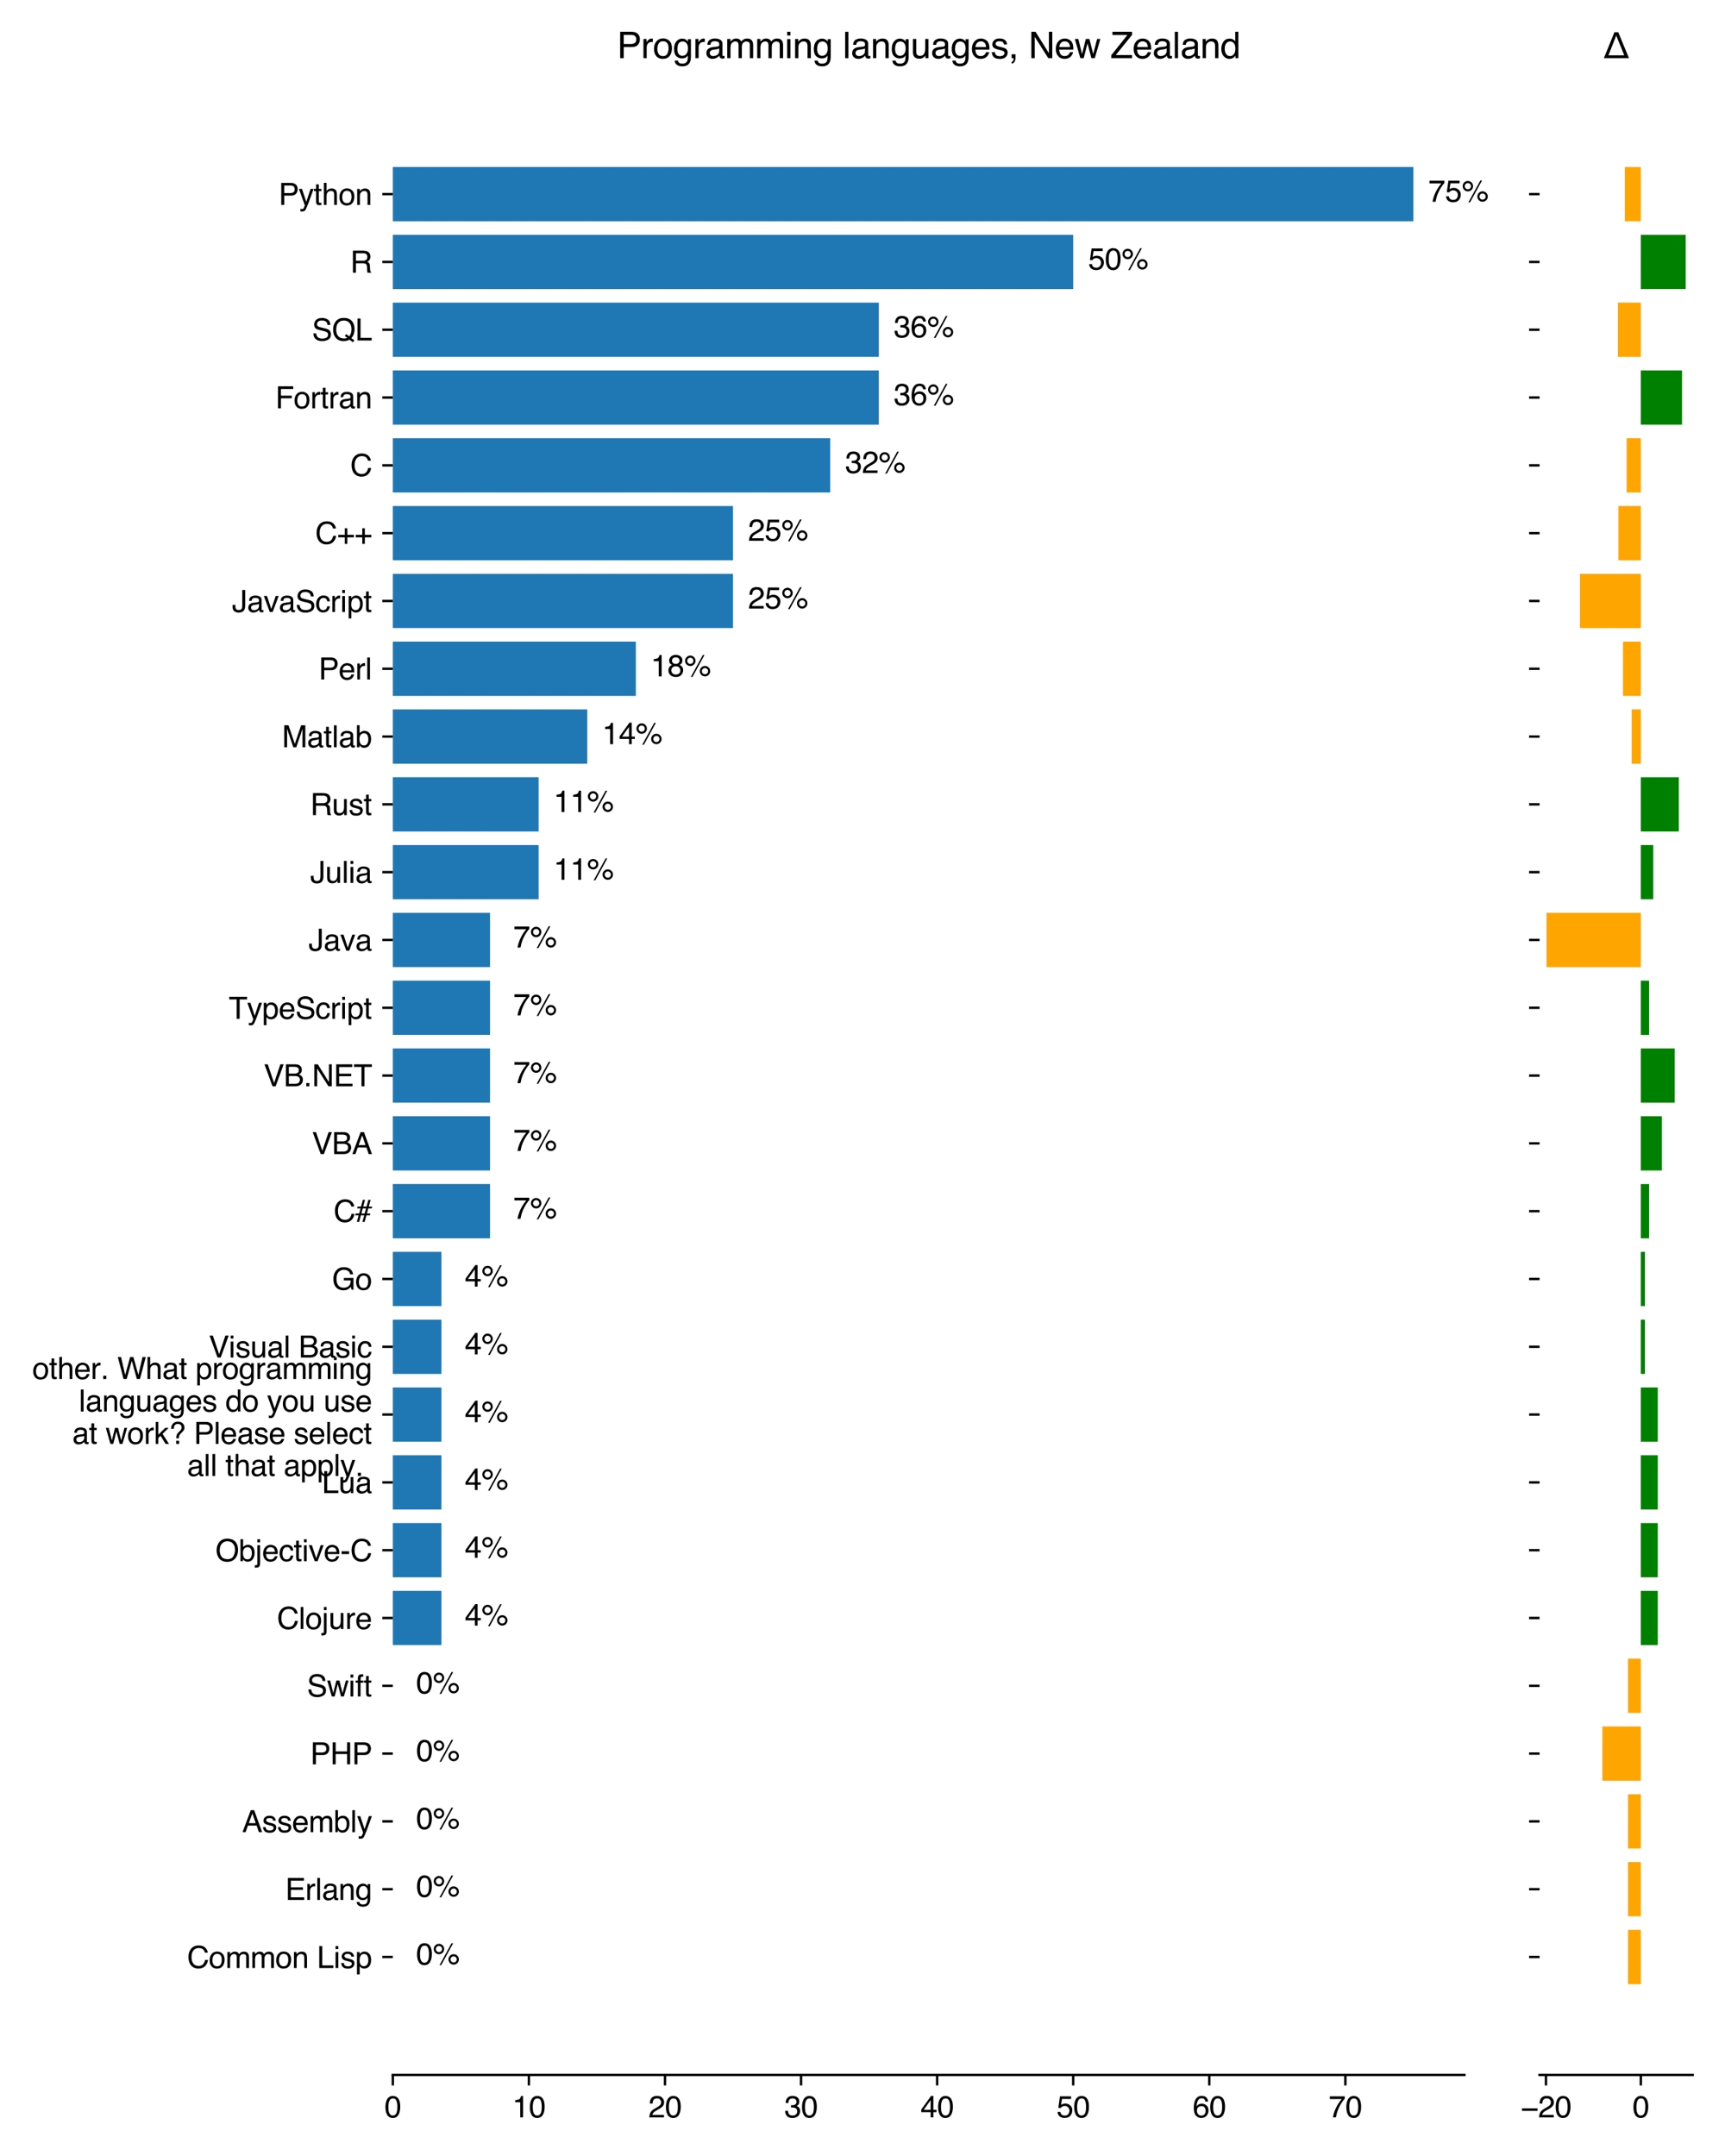 <?xml version="1.0" encoding="utf-8" standalone="no"?>
<!DOCTYPE svg PUBLIC "-//W3C//DTD SVG 1.1//EN"
  "http://www.w3.org/Graphics/SVG/1.1/DTD/svg11.dtd">
<svg xmlns:xlink="http://www.w3.org/1999/xlink" width="576pt" height="720pt" viewBox="0 0 576 720" xmlns="http://www.w3.org/2000/svg" version="1.1">
 <defs>
  <style type="text/css">*{stroke-linejoin: round; stroke-linecap: butt}</style>
 </defs>
 <g id="figure_1">
  <g id="patch_1">
   <path d="M 0 720 
L 576 720 
L 576 0 
L 0 0 
z
" style="fill: #ffffff"/>
  </g>
  <g id="axes_1">
   <g id="patch_2">
    <path d="M 131.17 692.942 
L 488.995 692.942 
L 488.995 25.436 
L 131.17 25.436 
z
" style="fill: #ffffff"/>
   </g>
   <g id="patch_3">
    <path d="M 131.17 662.601 
L 131.17 662.601 
L 131.17 644.487 
L 131.17 644.487 
z
" clip-path="url(#p66899e057e)" style="fill: #1f77b4"/>
   </g>
   <g id="patch_4">
    <path d="M 131.17 639.958 
L 131.17 639.958 
L 131.17 621.844 
L 131.17 621.844 
z
" clip-path="url(#p66899e057e)" style="fill: #1f77b4"/>
   </g>
   <g id="patch_5">
    <path d="M 131.17 617.316 
L 131.17 617.316 
L 131.17 599.202 
L 131.17 599.202 
z
" clip-path="url(#p66899e057e)" style="fill: #1f77b4"/>
   </g>
   <g id="patch_6">
    <path d="M 131.17 594.673 
L 131.17 594.673 
L 131.17 576.559 
L 131.17 576.559 
z
" clip-path="url(#p66899e057e)" style="fill: #1f77b4"/>
   </g>
   <g id="patch_7">
    <path d="M 131.17 572.03 
L 131.17 572.03 
L 131.17 553.916 
L 131.17 553.916 
z
" clip-path="url(#p66899e057e)" style="fill: #1f77b4"/>
   </g>
   <g id="patch_8">
    <path d="M 131.17 549.388 
L 147.398 549.388 
L 147.398 531.274 
L 131.17 531.274 
z
" clip-path="url(#p66899e057e)" style="fill: #1f77b4"/>
   </g>
   <g id="patch_9">
    <path d="M 131.17 526.745 
L 147.398 526.745 
L 147.398 508.631 
L 131.17 508.631 
z
" clip-path="url(#p66899e057e)" style="fill: #1f77b4"/>
   </g>
   <g id="patch_10">
    <path d="M 131.17 504.102 
L 147.398 504.102 
L 147.398 485.988 
L 131.17 485.988 
z
" clip-path="url(#p66899e057e)" style="fill: #1f77b4"/>
   </g>
   <g id="patch_11">
    <path d="M 131.17 481.46 
L 147.398 481.46 
L 147.398 463.346 
L 131.17 463.346 
z
" clip-path="url(#p66899e057e)" style="fill: #1f77b4"/>
   </g>
   <g id="patch_12">
    <path d="M 131.17 458.817 
L 147.398 458.817 
L 147.398 440.703 
L 131.17 440.703 
z
" clip-path="url(#p66899e057e)" style="fill: #1f77b4"/>
   </g>
   <g id="patch_13">
    <path d="M 131.17 436.174 
L 147.398 436.174 
L 147.398 418.06 
L 131.17 418.06 
z
" clip-path="url(#p66899e057e)" style="fill: #1f77b4"/>
   </g>
   <g id="patch_14">
    <path d="M 131.17 413.532 
L 163.626 413.532 
L 163.626 395.417 
L 131.17 395.417 
z
" clip-path="url(#p66899e057e)" style="fill: #1f77b4"/>
   </g>
   <g id="patch_15">
    <path d="M 131.17 390.889 
L 163.626 390.889 
L 163.626 372.775 
L 131.17 372.775 
z
" clip-path="url(#p66899e057e)" style="fill: #1f77b4"/>
   </g>
   <g id="patch_16">
    <path d="M 131.17 368.246 
L 163.626 368.246 
L 163.626 350.132 
L 131.17 350.132 
z
" clip-path="url(#p66899e057e)" style="fill: #1f77b4"/>
   </g>
   <g id="patch_17">
    <path d="M 131.17 345.604 
L 163.626 345.604 
L 163.626 327.489 
L 131.17 327.489 
z
" clip-path="url(#p66899e057e)" style="fill: #1f77b4"/>
   </g>
   <g id="patch_18">
    <path d="M 131.17 322.961 
L 163.626 322.961 
L 163.626 304.847 
L 131.17 304.847 
z
" clip-path="url(#p66899e057e)" style="fill: #1f77b4"/>
   </g>
   <g id="patch_19">
    <path d="M 131.17 300.318 
L 179.854 300.318 
L 179.854 282.204 
L 131.17 282.204 
z
" clip-path="url(#p66899e057e)" style="fill: #1f77b4"/>
   </g>
   <g id="patch_20">
    <path d="M 131.17 277.676 
L 179.854 277.676 
L 179.854 259.561 
L 131.17 259.561 
z
" clip-path="url(#p66899e057e)" style="fill: #1f77b4"/>
   </g>
   <g id="patch_21">
    <path d="M 131.17 255.033 
L 196.082 255.033 
L 196.082 236.919 
L 131.17 236.919 
z
" clip-path="url(#p66899e057e)" style="fill: #1f77b4"/>
   </g>
   <g id="patch_22">
    <path d="M 131.17 232.39 
L 212.31 232.39 
L 212.31 214.276 
L 131.17 214.276 
z
" clip-path="url(#p66899e057e)" style="fill: #1f77b4"/>
   </g>
   <g id="patch_23">
    <path d="M 131.17 209.748 
L 244.765 209.748 
L 244.765 191.633 
L 131.17 191.633 
z
" clip-path="url(#p66899e057e)" style="fill: #1f77b4"/>
   </g>
   <g id="patch_24">
    <path d="M 131.17 187.105 
L 244.765 187.105 
L 244.765 168.991 
L 131.17 168.991 
z
" clip-path="url(#p66899e057e)" style="fill: #1f77b4"/>
   </g>
   <g id="patch_25">
    <path d="M 131.17 164.462 
L 277.221 164.462 
L 277.221 146.348 
L 131.17 146.348 
z
" clip-path="url(#p66899e057e)" style="fill: #1f77b4"/>
   </g>
   <g id="patch_26">
    <path d="M 131.17 141.82 
L 293.449 141.82 
L 293.449 123.705 
L 131.17 123.705 
z
" clip-path="url(#p66899e057e)" style="fill: #1f77b4"/>
   </g>
   <g id="patch_27">
    <path d="M 131.17 119.177 
L 293.449 119.177 
L 293.449 101.063 
L 131.17 101.063 
z
" clip-path="url(#p66899e057e)" style="fill: #1f77b4"/>
   </g>
   <g id="patch_28">
    <path d="M 131.17 96.534 
L 358.36 96.534 
L 358.36 78.42 
L 131.17 78.42 
z
" clip-path="url(#p66899e057e)" style="fill: #1f77b4"/>
   </g>
   <g id="patch_29">
    <path d="M 131.17 73.892 
L 471.955 73.892 
L 471.955 55.777 
L 131.17 55.777 
z
" clip-path="url(#p66899e057e)" style="fill: #1f77b4"/>
   </g>
   <g id="matplotlib.axis_1">
    <g id="xtick_1">
     <g id="line2d_1">
      <defs>
       <path id="m4c99cd72f3" d="M 0 0 
L 0 3.5 
" style="stroke: #000000; stroke-width: 0.8"/>
      </defs>
      <g>
       <use xlink:href="#m4c99cd72f3" x="131.17" y="692.942" style="stroke: #000000; stroke-width: 0.8"/>
      </g>
     </g>
     <g id="text_1">
      <!-- 0 -->
      <g transform="translate(128.39 707.116)scale(0.1 -0.1)">
       <defs>
        <path id="Helvetica-30" d="M 1731 4475 
Q 2600 4475 2988 3759 
Q 3288 3206 3288 2244 
Q 3288 1331 3016 734 
Q 2622 -122 1728 -122 
Q 922 -122 528 578 
Q 200 1163 200 2147 
Q 200 2909 397 3456 
Q 766 4475 1731 4475 
z
M 1725 391 
Q 2163 391 2422 778 
Q 2681 1166 2681 2222 
Q 2681 2984 2493 3476 
Q 2306 3969 1766 3969 
Q 1269 3969 1039 3501 
Q 809 3034 809 2125 
Q 809 1441 956 1025 
Q 1181 391 1725 391 
z
" transform="scale(0.016)"/>
       </defs>
       <use xlink:href="#Helvetica-30"/>
      </g>
     </g>
    </g>
    <g id="xtick_2">
     <g id="line2d_2">
      <g>
       <use xlink:href="#m4c99cd72f3" x="176.608" y="692.942" style="stroke: #000000; stroke-width: 0.8"/>
      </g>
     </g>
     <g id="text_2">
      <!-- 10 -->
      <g transform="translate(171.047 707.116)scale(0.1 -0.1)">
       <defs>
        <path id="Helvetica-31" d="M 613 3169 
L 613 3600 
Q 1222 3659 1462 3798 
Q 1703 3938 1822 4456 
L 2266 4456 
L 2266 0 
L 1666 0 
L 1666 3169 
L 613 3169 
z
" transform="scale(0.016)"/>
       </defs>
       <use xlink:href="#Helvetica-31"/>
       <use xlink:href="#Helvetica-30" x="55.615"/>
      </g>
     </g>
    </g>
    <g id="xtick_3">
     <g id="line2d_3">
      <g>
       <use xlink:href="#m4c99cd72f3" x="222.046" y="692.942" style="stroke: #000000; stroke-width: 0.8"/>
      </g>
     </g>
     <g id="text_3">
      <!-- 20 -->
      <g transform="translate(216.485 707.116)scale(0.1 -0.1)">
       <defs>
        <path id="Helvetica-32" d="M 200 0 
Q 231 578 439 1006 
Q 647 1434 1250 1784 
L 1850 2131 
Q 2253 2366 2416 2531 
Q 2672 2791 2672 3125 
Q 2672 3516 2437 3745 
Q 2203 3975 1813 3975 
Q 1234 3975 1013 3538 
Q 894 3303 881 2888 
L 309 2888 
Q 319 3472 525 3841 
Q 891 4491 1816 4491 
Q 2584 4491 2939 4075 
Q 3294 3659 3294 3150 
Q 3294 2613 2916 2231 
Q 2697 2009 2131 1694 
L 1703 1456 
Q 1397 1288 1222 1134 
Q 909 863 828 531 
L 3272 531 
L 3272 0 
L 200 0 
z
" transform="scale(0.016)"/>
       </defs>
       <use xlink:href="#Helvetica-32"/>
       <use xlink:href="#Helvetica-30" x="55.615"/>
      </g>
     </g>
    </g>
    <g id="xtick_4">
     <g id="line2d_4">
      <g>
       <use xlink:href="#m4c99cd72f3" x="267.484" y="692.942" style="stroke: #000000; stroke-width: 0.8"/>
      </g>
     </g>
     <g id="text_4">
      <!-- 30 -->
      <g transform="translate(261.923 707.116)scale(0.1 -0.1)">
       <defs>
        <path id="Helvetica-33" d="M 1663 -122 
Q 869 -122 511 314 
Q 153 750 153 1375 
L 741 1375 
Q 778 941 903 744 
Q 1122 391 1694 391 
Q 2138 391 2406 628 
Q 2675 866 2675 1241 
Q 2675 1703 2392 1887 
Q 2109 2072 1606 2072 
Q 1550 2072 1492 2070 
Q 1434 2069 1375 2066 
L 1375 2563 
Q 1463 2553 1522 2550 
Q 1581 2547 1650 2547 
Q 1966 2547 2169 2647 
Q 2525 2822 2525 3272 
Q 2525 3606 2287 3787 
Q 2050 3969 1734 3969 
Q 1172 3969 956 3594 
Q 838 3388 822 3006 
L 266 3006 
Q 266 3506 466 3856 
Q 809 4481 1675 4481 
Q 2359 4481 2734 4176 
Q 3109 3872 3109 3294 
Q 3109 2881 2888 2625 
Q 2750 2466 2531 2375 
Q 2884 2278 3082 2001 
Q 3281 1725 3281 1325 
Q 3281 684 2859 281 
Q 2438 -122 1663 -122 
z
" transform="scale(0.016)"/>
       </defs>
       <use xlink:href="#Helvetica-33"/>
       <use xlink:href="#Helvetica-30" x="55.615"/>
      </g>
     </g>
    </g>
    <g id="xtick_5">
     <g id="line2d_5">
      <g>
       <use xlink:href="#m4c99cd72f3" x="312.922" y="692.942" style="stroke: #000000; stroke-width: 0.8"/>
      </g>
     </g>
     <g id="text_5">
      <!-- 40 -->
      <g transform="translate(307.361 707.116)scale(0.1 -0.1)">
       <defs>
        <path id="Helvetica-34" d="M 2116 1584 
L 2116 3613 
L 681 1584 
L 2116 1584 
z
M 2125 0 
L 2125 1094 
L 163 1094 
L 163 1644 
L 2213 4488 
L 2688 4488 
L 2688 1584 
L 3347 1584 
L 3347 1094 
L 2688 1094 
L 2688 0 
L 2125 0 
z
" transform="scale(0.016)"/>
       </defs>
       <use xlink:href="#Helvetica-34"/>
       <use xlink:href="#Helvetica-30" x="55.615"/>
      </g>
     </g>
    </g>
    <g id="xtick_6">
     <g id="line2d_6">
      <g>
       <use xlink:href="#m4c99cd72f3" x="358.36" y="692.942" style="stroke: #000000; stroke-width: 0.8"/>
      </g>
     </g>
     <g id="text_6">
      <!-- 50 -->
      <g transform="translate(352.799 707.116)scale(0.1 -0.1)">
       <defs>
        <path id="Helvetica-35" d="M 791 1141 
Q 847 659 1238 475 
Q 1438 381 1700 381 
Q 2200 381 2440 700 
Q 2681 1019 2681 1406 
Q 2681 1875 2395 2131 
Q 2109 2388 1709 2388 
Q 1419 2388 1211 2275 
Q 1003 2163 856 1963 
L 369 1991 
L 709 4400 
L 3034 4400 
L 3034 3856 
L 1131 3856 
L 941 2613 
Q 1097 2731 1238 2791 
Q 1488 2894 1816 2894 
Q 2431 2894 2859 2497 
Q 3288 2100 3288 1491 
Q 3288 856 2895 371 
Q 2503 -113 1644 -113 
Q 1097 -113 676 195 
Q 256 503 206 1141 
L 791 1141 
z
" transform="scale(0.016)"/>
       </defs>
       <use xlink:href="#Helvetica-35"/>
       <use xlink:href="#Helvetica-30" x="55.615"/>
      </g>
     </g>
    </g>
    <g id="xtick_7">
     <g id="line2d_7">
      <g>
       <use xlink:href="#m4c99cd72f3" x="403.798" y="692.942" style="stroke: #000000; stroke-width: 0.8"/>
      </g>
     </g>
     <g id="text_7">
      <!-- 60 -->
      <g transform="translate(398.238 707.116)scale(0.1 -0.1)">
       <defs>
        <path id="Helvetica-36" d="M 1872 4494 
Q 2622 4494 2917 4105 
Q 3213 3716 3213 3303 
L 2656 3303 
Q 2606 3569 2497 3719 
Q 2294 4000 1881 4000 
Q 1409 4000 1131 3564 
Q 853 3128 822 2316 
Q 1016 2600 1309 2741 
Q 1578 2866 1909 2866 
Q 2472 2866 2890 2506 
Q 3309 2147 3309 1434 
Q 3309 825 2912 354 
Q 2516 -116 1781 -116 
Q 1153 -116 697 361 
Q 241 838 241 1966 
Q 241 2800 444 3381 
Q 834 4494 1872 4494 
z
M 1831 384 
Q 2275 384 2495 682 
Q 2716 981 2716 1388 
Q 2716 1731 2519 2042 
Q 2322 2353 1803 2353 
Q 1441 2353 1167 2112 
Q 894 1872 894 1388 
Q 894 963 1142 673 
Q 1391 384 1831 384 
z
" transform="scale(0.016)"/>
       </defs>
       <use xlink:href="#Helvetica-36"/>
       <use xlink:href="#Helvetica-30" x="55.615"/>
      </g>
     </g>
    </g>
    <g id="xtick_8">
     <g id="line2d_8">
      <g>
       <use xlink:href="#m4c99cd72f3" x="449.236" y="692.942" style="stroke: #000000; stroke-width: 0.8"/>
      </g>
     </g>
     <g id="text_8">
      <!-- 70 -->
      <g transform="translate(443.676 707.116)scale(0.1 -0.1)">
       <defs>
        <path id="Helvetica-37" d="M 3347 4400 
L 3347 3909 
Q 3131 3700 2773 3181 
Q 2416 2663 2141 2063 
Q 1869 1478 1728 997 
Q 1638 688 1494 0 
L 872 0 
Q 1084 1281 1809 2550 
Q 2238 3294 2709 3834 
L 234 3834 
L 234 4400 
L 3347 4400 
z
" transform="scale(0.016)"/>
       </defs>
       <use xlink:href="#Helvetica-37"/>
       <use xlink:href="#Helvetica-30" x="55.615"/>
      </g>
     </g>
    </g>
   </g>
   <g id="matplotlib.axis_2">
    <g id="ytick_1">
     <g id="line2d_9">
      <defs>
       <path id="m8e343aef83" d="M 0 0 
L -3.5 0 
" style="stroke: #000000; stroke-width: 0.8"/>
      </defs>
      <g>
       <use xlink:href="#m8e343aef83" x="131.17" y="653.544" style="stroke: #000000; stroke-width: 0.8"/>
      </g>
     </g>
     <g id="text_9">
      <!-- Common Lisp -->
      <g transform="translate(62.484 657.228)scale(0.1 -0.1)">
       <defs>
        <path id="Helvetica-43" d="M 2422 4716 
Q 3294 4716 3775 4256 
Q 4256 3797 4309 3213 
L 3703 3213 
Q 3600 3656 3292 3915 
Q 2984 4175 2428 4175 
Q 1750 4175 1333 3698 
Q 916 3222 916 2238 
Q 916 1431 1292 929 
Q 1669 428 2416 428 
Q 3103 428 3463 956 
Q 3653 1234 3747 1688 
L 4353 1688 
Q 4272 963 3816 472 
Q 3269 -119 2341 -119 
Q 1541 -119 997 366 
Q 281 1006 281 2344 
Q 281 3359 819 4009 
Q 1400 4716 2422 4716 
z
M 2297 4716 
L 2297 4716 
z
" transform="scale(0.016)"/>
        <path id="Helvetica-6f" d="M 1741 363 
Q 2300 363 2508 786 
Q 2716 1209 2716 1728 
Q 2716 2197 2566 2491 
Q 2328 2953 1747 2953 
Q 1231 2953 997 2559 
Q 763 2166 763 1609 
Q 763 1075 997 719 
Q 1231 363 1741 363 
z
M 1763 3444 
Q 2409 3444 2856 3012 
Q 3303 2581 3303 1744 
Q 3303 934 2909 406 
Q 2516 -122 1688 -122 
Q 997 -122 590 345 
Q 184 813 184 1600 
Q 184 2444 612 2944 
Q 1041 3444 1763 3444 
z
M 1744 3428 
L 1744 3428 
z
" transform="scale(0.016)"/>
        <path id="Helvetica-6d" d="M 413 3347 
L 969 3347 
L 969 2872 
Q 1169 3119 1331 3231 
Q 1609 3422 1963 3422 
Q 2363 3422 2606 3225 
Q 2744 3113 2856 2894 
Q 3044 3163 3297 3292 
Q 3550 3422 3866 3422 
Q 4541 3422 4784 2934 
Q 4916 2672 4916 2228 
L 4916 0 
L 4331 0 
L 4331 2325 
Q 4331 2659 4164 2784 
Q 3997 2909 3756 2909 
Q 3425 2909 3186 2687 
Q 2947 2466 2947 1947 
L 2947 0 
L 2375 0 
L 2375 2184 
Q 2375 2525 2294 2681 
Q 2166 2916 1816 2916 
Q 1497 2916 1236 2669 
Q 975 2422 975 1775 
L 975 0 
L 413 0 
L 413 3347 
z
" transform="scale(0.016)"/>
        <path id="Helvetica-6e" d="M 413 3347 
L 947 3347 
L 947 2872 
Q 1184 3166 1450 3294 
Q 1716 3422 2041 3422 
Q 2753 3422 3003 2925 
Q 3141 2653 3141 2147 
L 3141 0 
L 2569 0 
L 2569 2109 
Q 2569 2416 2478 2603 
Q 2328 2916 1934 2916 
Q 1734 2916 1606 2875 
Q 1375 2806 1200 2600 
Q 1059 2434 1017 2257 
Q 975 2081 975 1753 
L 975 0 
L 413 0 
L 413 3347 
z
M 1734 3428 
L 1734 3428 
z
" transform="scale(0.016)"/>
        <path id="Helvetica-20" transform="scale(0.016)"/>
        <path id="Helvetica-4c" d="M 488 4591 
L 1109 4591 
L 1109 547 
L 3434 547 
L 3434 0 
L 488 0 
L 488 4591 
z
" transform="scale(0.016)"/>
        <path id="Helvetica-69" d="M 413 3331 
L 984 3331 
L 984 0 
L 413 0 
L 413 3331 
z
M 413 4591 
L 984 4591 
L 984 3953 
L 413 3953 
L 413 4591 
z
" transform="scale(0.016)"/>
        <path id="Helvetica-73" d="M 747 1050 
Q 772 769 888 619 
Q 1100 347 1625 347 
Q 1938 347 2175 483 
Q 2413 619 2413 903 
Q 2413 1119 2222 1231 
Q 2100 1300 1741 1391 
L 1294 1503 
Q 866 1609 663 1741 
Q 300 1969 300 2372 
Q 300 2847 642 3140 
Q 984 3434 1563 3434 
Q 2319 3434 2653 2991 
Q 2863 2709 2856 2384 
L 2325 2384 
Q 2309 2575 2191 2731 
Q 1997 2953 1519 2953 
Q 1200 2953 1036 2831 
Q 872 2709 872 2509 
Q 872 2291 1088 2159 
Q 1213 2081 1456 2022 
L 1828 1931 
Q 2434 1784 2641 1647 
Q 2969 1431 2969 969 
Q 2969 522 2630 197 
Q 2291 -128 1597 -128 
Q 850 -128 539 211 
Q 228 550 206 1050 
L 747 1050 
z
M 1578 3428 
L 1578 3428 
z
" transform="scale(0.016)"/>
        <path id="Helvetica-70" d="M 1825 378 
Q 2219 378 2480 708 
Q 2741 1038 2741 1694 
Q 2741 2094 2625 2381 
Q 2406 2934 1825 2934 
Q 1241 2934 1025 2350 
Q 909 2038 909 1556 
Q 909 1169 1025 897 
Q 1244 378 1825 378 
z
M 369 3331 
L 916 3331 
L 916 2888 
Q 1084 3116 1284 3241 
Q 1569 3428 1953 3428 
Q 2522 3428 2919 2992 
Q 3316 2556 3316 1747 
Q 3316 653 2744 184 
Q 2381 -113 1900 -113 
Q 1522 -113 1266 53 
Q 1116 147 931 375 
L 931 -1334 
L 369 -1334 
L 369 3331 
z
" transform="scale(0.016)"/>
       </defs>
       <use xlink:href="#Helvetica-43"/>
       <use xlink:href="#Helvetica-6f" x="72.217"/>
       <use xlink:href="#Helvetica-6d" x="127.832"/>
       <use xlink:href="#Helvetica-6d" x="211.133"/>
       <use xlink:href="#Helvetica-6f" x="294.434"/>
       <use xlink:href="#Helvetica-6e" x="350.049"/>
       <use xlink:href="#Helvetica-20" x="405.664"/>
       <use xlink:href="#Helvetica-4c" x="433.447"/>
       <use xlink:href="#Helvetica-69" x="489.062"/>
       <use xlink:href="#Helvetica-73" x="511.279"/>
       <use xlink:href="#Helvetica-70" x="561.279"/>
      </g>
     </g>
    </g>
    <g id="ytick_2">
     <g id="line2d_10">
      <g>
       <use xlink:href="#m8e343aef83" x="131.17" y="630.901" style="stroke: #000000; stroke-width: 0.8"/>
      </g>
     </g>
     <g id="text_10">
      <!-- Erlang -->
      <g transform="translate(95.266 634.488)scale(0.1 -0.1)">
       <defs>
        <path id="Helvetica-45" d="M 547 4591 
L 3894 4591 
L 3894 4028 
L 1153 4028 
L 1153 2634 
L 3688 2634 
L 3688 2103 
L 1153 2103 
L 1153 547 
L 3941 547 
L 3941 0 
L 547 0 
L 547 4591 
z
M 2244 4591 
L 2244 4591 
z
" transform="scale(0.016)"/>
        <path id="Helvetica-72" d="M 428 3347 
L 963 3347 
L 963 2769 
Q 1028 2938 1284 3180 
Q 1541 3422 1875 3422 
Q 1891 3422 1928 3419 
Q 1966 3416 2056 3406 
L 2056 2813 
Q 2006 2822 1964 2825 
Q 1922 2828 1872 2828 
Q 1447 2828 1219 2554 
Q 991 2281 991 1925 
L 991 0 
L 428 0 
L 428 3347 
z
" transform="scale(0.016)"/>
        <path id="Helvetica-6c" d="M 428 4591 
L 991 4591 
L 991 0 
L 428 0 
L 428 4591 
z
" transform="scale(0.016)"/>
        <path id="Helvetica-61" d="M 844 891 
Q 844 647 1022 506 
Q 1200 366 1444 366 
Q 1741 366 2019 503 
Q 2488 731 2488 1250 
L 2488 1703 
Q 2384 1638 2221 1594 
Q 2059 1550 1903 1531 
L 1563 1488 
Q 1256 1447 1103 1359 
Q 844 1213 844 891 
z
M 2206 2028 
Q 2400 2053 2466 2191 
Q 2503 2266 2503 2406 
Q 2503 2694 2298 2823 
Q 2094 2953 1713 2953 
Q 1272 2953 1088 2716 
Q 984 2584 953 2325 
L 428 2325 
Q 444 2944 830 3186 
Q 1216 3428 1725 3428 
Q 2316 3428 2684 3203 
Q 3050 2978 3050 2503 
L 3050 575 
Q 3050 488 3086 434 
Q 3122 381 3238 381 
Q 3275 381 3322 386 
Q 3369 391 3422 400 
L 3422 -16 
Q 3291 -53 3222 -62 
Q 3153 -72 3034 -72 
Q 2744 -72 2613 134 
Q 2544 244 2516 444 
Q 2344 219 2022 53 
Q 1700 -113 1313 -113 
Q 847 -113 551 170 
Q 256 453 256 878 
Q 256 1344 547 1600 
Q 838 1856 1309 1916 
L 2206 2028 
z
M 1741 3428 
L 1741 3428 
z
" transform="scale(0.016)"/>
        <path id="Helvetica-67" d="M 1594 3406 
Q 1988 3406 2281 3213 
Q 2441 3103 2606 2894 
L 2606 3316 
L 3125 3316 
L 3125 272 
Q 3125 -366 2938 -734 
Q 2588 -1416 1616 -1416 
Q 1075 -1416 706 -1173 
Q 338 -931 294 -416 
L 866 -416 
Q 906 -641 1028 -763 
Q 1219 -950 1628 -950 
Q 2275 -950 2475 -494 
Q 2594 -225 2584 466 
Q 2416 209 2178 84 
Q 1941 -41 1550 -41 
Q 1006 -41 598 345 
Q 191 731 191 1622 
Q 191 2463 602 2934 
Q 1013 3406 1594 3406 
z
M 2606 1688 
Q 2606 2309 2350 2609 
Q 2094 2909 1697 2909 
Q 1103 2909 884 2353 
Q 769 2056 769 1575 
Q 769 1009 998 714 
Q 1228 419 1616 419 
Q 2222 419 2469 966 
Q 2606 1275 2606 1688 
z
M 1659 3428 
L 1659 3428 
z
" transform="scale(0.016)"/>
       </defs>
       <use xlink:href="#Helvetica-45"/>
       <use xlink:href="#Helvetica-72" x="66.699"/>
       <use xlink:href="#Helvetica-6c" x="100"/>
       <use xlink:href="#Helvetica-61" x="122.217"/>
       <use xlink:href="#Helvetica-6e" x="177.832"/>
       <use xlink:href="#Helvetica-67" x="233.447"/>
      </g>
     </g>
    </g>
    <g id="ytick_3">
     <g id="line2d_11">
      <g>
       <use xlink:href="#m8e343aef83" x="131.17" y="608.259" style="stroke: #000000; stroke-width: 0.8"/>
      </g>
     </g>
     <g id="text_11">
      <!-- Assembly -->
      <g transform="translate(80.827 611.857)scale(0.1 -0.1)">
       <defs>
        <path id="Helvetica-41" d="M 2844 1881 
L 2147 3909 
L 1406 1881 
L 2844 1881 
z
M 1822 4591 
L 2525 4591 
L 4191 0 
L 3509 0 
L 3044 1375 
L 1228 1375 
L 731 0 
L 94 0 
L 1822 4591 
z
" transform="scale(0.016)"/>
        <path id="Helvetica-65" d="M 1806 3422 
Q 2163 3422 2497 3255 
Q 2831 3088 3006 2822 
Q 3175 2569 3231 2231 
Q 3281 2000 3281 1494 
L 828 1494 
Q 844 984 1069 676 
Q 1294 369 1766 369 
Q 2206 369 2469 659 
Q 2619 828 2681 1050 
L 3234 1050 
Q 3213 866 3089 639 
Q 2966 413 2813 269 
Q 2556 19 2178 -69 
Q 1975 -119 1719 -119 
Q 1094 -119 659 336 
Q 225 791 225 1609 
Q 225 2416 662 2919 
Q 1100 3422 1806 3422 
z
M 2703 1941 
Q 2669 2306 2544 2525 
Q 2313 2931 1772 2931 
Q 1384 2931 1121 2651 
Q 859 2372 844 1941 
L 2703 1941 
z
M 1753 3428 
L 1753 3428 
z
" transform="scale(0.016)"/>
        <path id="Helvetica-62" d="M 369 4606 
L 916 4606 
L 916 2941 
Q 1100 3181 1356 3307 
Q 1613 3434 1913 3434 
Q 2538 3434 2927 3004 
Q 3316 2575 3316 1738 
Q 3316 944 2931 419 
Q 2547 -106 1866 -106 
Q 1484 -106 1222 78 
Q 1066 188 888 428 
L 888 0 
L 369 0 
L 369 4606 
z
M 1831 391 
Q 2288 391 2514 753 
Q 2741 1116 2741 1709 
Q 2741 2238 2514 2584 
Q 2288 2931 1847 2931 
Q 1463 2931 1173 2647 
Q 884 2363 884 1709 
Q 884 1238 1003 944 
Q 1225 391 1831 391 
z
" transform="scale(0.016)"/>
        <path id="Helvetica-79" d="M 2503 3347 
L 3125 3347 
Q 3006 3025 2597 1878 
Q 2291 1016 2084 472 
Q 1597 -809 1397 -1090 
Q 1197 -1372 709 -1372 
Q 591 -1372 527 -1362 
Q 463 -1353 369 -1328 
L 369 -816 
Q 516 -856 581 -865 
Q 647 -875 697 -875 
Q 853 -875 926 -823 
Q 1000 -772 1050 -697 
Q 1066 -672 1162 -440 
Q 1259 -209 1303 -97 
L 66 3347 
L 703 3347 
L 1600 622 
L 2503 3347 
z
M 1597 3428 
L 1597 3428 
z
" transform="scale(0.016)"/>
       </defs>
       <use xlink:href="#Helvetica-41"/>
       <use xlink:href="#Helvetica-73" x="66.699"/>
       <use xlink:href="#Helvetica-73" x="116.699"/>
       <use xlink:href="#Helvetica-65" x="166.699"/>
       <use xlink:href="#Helvetica-6d" x="222.314"/>
       <use xlink:href="#Helvetica-62" x="305.615"/>
       <use xlink:href="#Helvetica-6c" x="361.23"/>
       <use xlink:href="#Helvetica-79" x="383.447"/>
      </g>
     </g>
    </g>
    <g id="ytick_4">
     <g id="line2d_12">
      <g>
       <use xlink:href="#m8e343aef83" x="131.17" y="585.616" style="stroke: #000000; stroke-width: 0.8"/>
      </g>
     </g>
     <g id="text_12">
      <!-- PHP -->
      <g transform="translate(103.608 589.203)scale(0.1 -0.1)">
       <defs>
        <path id="Helvetica-50" d="M 547 4591 
L 2613 4591 
Q 3225 4591 3600 4245 
Q 3975 3900 3975 3275 
Q 3975 2738 3640 2339 
Q 3306 1941 2613 1941 
L 1169 1941 
L 1169 0 
L 547 0 
L 547 4591 
z
M 3347 3272 
Q 3347 3778 2972 3959 
Q 2766 4056 2406 4056 
L 1169 4056 
L 1169 2466 
L 2406 2466 
Q 2825 2466 3086 2644 
Q 3347 2822 3347 3272 
z
" transform="scale(0.016)"/>
        <path id="Helvetica-48" d="M 503 4591 
L 1131 4591 
L 1131 2694 
L 3519 2694 
L 3519 4591 
L 4147 4591 
L 4147 0 
L 3519 0 
L 3519 2147 
L 1131 2147 
L 1131 0 
L 503 0 
L 503 4591 
z
" transform="scale(0.016)"/>
       </defs>
       <use xlink:href="#Helvetica-50"/>
       <use xlink:href="#Helvetica-48" x="66.699"/>
       <use xlink:href="#Helvetica-50" x="138.916"/>
      </g>
     </g>
    </g>
    <g id="ytick_5">
     <g id="line2d_13">
      <g>
       <use xlink:href="#m8e343aef83" x="131.17" y="562.973" style="stroke: #000000; stroke-width: 0.8"/>
      </g>
     </g>
     <g id="text_13">
      <!-- Swift -->
      <g transform="translate(102.5 566.56)scale(0.1 -0.1)">
       <defs>
        <path id="Helvetica-53" d="M 894 1481 
Q 916 1091 1078 847 
Q 1388 391 2169 391 
Q 2519 391 2806 491 
Q 3363 684 3363 1184 
Q 3363 1559 3128 1719 
Q 2891 1875 2384 1991 
L 1763 2131 
Q 1153 2269 900 2434 
Q 463 2722 463 3294 
Q 463 3913 891 4309 
Q 1319 4706 2103 4706 
Q 2825 4706 3329 4357 
Q 3834 4009 3834 3244 
L 3250 3244 
Q 3203 3613 3050 3809 
Q 2766 4169 2084 4169 
Q 1534 4169 1293 3937 
Q 1053 3706 1053 3400 
Q 1053 3063 1334 2906 
Q 1519 2806 2169 2656 
L 2813 2509 
Q 3278 2403 3531 2219 
Q 3969 1897 3969 1284 
Q 3969 522 3414 194 
Q 2859 -134 2125 -134 
Q 1269 -134 784 303 
Q 300 738 309 1481 
L 894 1481 
z
M 2150 4716 
L 2150 4716 
z
" transform="scale(0.016)"/>
        <path id="Helvetica-77" d="M 672 3347 
L 1316 709 
L 1969 3347 
L 2600 3347 
L 3256 725 
L 3941 3347 
L 4503 3347 
L 3531 0 
L 2947 0 
L 2266 2591 
L 1606 0 
L 1022 0 
L 56 3347 
L 672 3347 
z
" transform="scale(0.016)"/>
        <path id="Helvetica-66" d="M 553 3856 
Q 566 4206 675 4369 
Q 872 4656 1434 4656 
Q 1488 4656 1544 4653 
Q 1600 4650 1672 4644 
L 1672 4131 
Q 1584 4138 1545 4139 
Q 1506 4141 1472 4141 
Q 1216 4141 1166 4008 
Q 1116 3875 1116 3331 
L 1672 3331 
L 1672 2888 
L 1109 2888 
L 1109 0 
L 553 0 
L 553 2888 
L 88 2888 
L 88 3331 
L 553 3331 
L 553 3856 
z
" transform="scale(0.016)"/>
        <path id="Helvetica-74" d="M 525 4281 
L 1094 4281 
L 1094 3347 
L 1628 3347 
L 1628 2888 
L 1094 2888 
L 1094 703 
Q 1094 528 1213 469 
Q 1278 434 1431 434 
Q 1472 434 1519 436 
Q 1566 438 1628 444 
L 1628 0 
Q 1531 -28 1426 -40 
Q 1322 -53 1200 -53 
Q 806 -53 665 148 
Q 525 350 525 672 
L 525 2888 
L 72 2888 
L 72 3347 
L 525 3347 
L 525 4281 
z
" transform="scale(0.016)"/>
       </defs>
       <use xlink:href="#Helvetica-53"/>
       <use xlink:href="#Helvetica-77" x="66.699"/>
       <use xlink:href="#Helvetica-69" x="138.916"/>
       <use xlink:href="#Helvetica-66" x="161.133"/>
       <use xlink:href="#Helvetica-74" x="188.916"/>
      </g>
     </g>
    </g>
    <g id="ytick_6">
     <g id="line2d_14">
      <g>
       <use xlink:href="#m8e343aef83" x="131.17" y="540.331" style="stroke: #000000; stroke-width: 0.8"/>
      </g>
     </g>
     <g id="text_14">
      <!-- Clojure -->
      <g transform="translate(92.492 544.015)scale(0.1 -0.1)">
       <defs>
        <path id="Helvetica-6a" d="M 975 3941 
L 413 3941 
L 413 4591 
L 975 4591 
L 975 3941 
z
M -119 -847 
Q 259 -834 336 -779 
Q 413 -725 413 -438 
L 413 3331 
L 975 3331 
L 975 -497 
Q 975 -863 856 -1044 
Q 659 -1350 109 -1350 
Q 69 -1350 23 -1347 
Q -22 -1344 -119 -1334 
L -119 -847 
z
" transform="scale(0.016)"/>
        <path id="Helvetica-75" d="M 975 3347 
L 975 1125 
Q 975 869 1056 706 
Q 1206 406 1616 406 
Q 2203 406 2416 931 
Q 2531 1213 2531 1703 
L 2531 3347 
L 3094 3347 
L 3094 0 
L 2563 0 
L 2569 494 
Q 2459 303 2297 172 
Q 1975 -91 1516 -91 
Q 800 -91 541 388 
Q 400 644 400 1072 
L 400 3347 
L 975 3347 
z
M 1747 3428 
L 1747 3428 
z
" transform="scale(0.016)"/>
       </defs>
       <use xlink:href="#Helvetica-43"/>
       <use xlink:href="#Helvetica-6c" x="72.217"/>
       <use xlink:href="#Helvetica-6f" x="94.434"/>
       <use xlink:href="#Helvetica-6a" x="150.049"/>
       <use xlink:href="#Helvetica-75" x="172.266"/>
       <use xlink:href="#Helvetica-72" x="227.881"/>
       <use xlink:href="#Helvetica-65" x="261.182"/>
      </g>
     </g>
    </g>
    <g id="ytick_7">
     <g id="line2d_15">
      <g>
       <use xlink:href="#m8e343aef83" x="131.17" y="517.688" style="stroke: #000000; stroke-width: 0.8"/>
      </g>
     </g>
     <g id="text_15">
      <!-- Objective-C -->
      <g transform="translate(71.936 521.372)scale(0.1 -0.1)">
       <defs>
        <path id="Helvetica-4f" d="M 2469 4716 
Q 3684 4716 4269 3934 
Q 4725 3325 4725 2375 
Q 4725 1347 4203 666 
Q 3591 -134 2456 -134 
Q 1397 -134 791 566 
Q 250 1241 250 2272 
Q 250 3203 713 3866 
Q 1306 4716 2469 4716 
z
M 2531 422 
Q 3353 422 3720 1011 
Q 4088 1600 4088 2366 
Q 4088 3175 3664 3669 
Q 3241 4163 2506 4163 
Q 1794 4163 1344 3673 
Q 894 3184 894 2231 
Q 894 1469 1280 945 
Q 1666 422 2531 422 
z
M 2488 4716 
L 2488 4716 
z
" transform="scale(0.016)"/>
        <path id="Helvetica-63" d="M 1703 3444 
Q 2269 3444 2623 3169 
Q 2978 2894 3050 2222 
L 2503 2222 
Q 2453 2531 2275 2736 
Q 2097 2941 1703 2941 
Q 1166 2941 934 2416 
Q 784 2075 784 1575 
Q 784 1072 996 728 
Q 1209 384 1666 384 
Q 2016 384 2220 598 
Q 2425 813 2503 1184 
L 3050 1184 
Q 2956 519 2581 211 
Q 2206 -97 1622 -97 
Q 966 -97 575 383 
Q 184 863 184 1581 
Q 184 2463 612 2953 
Q 1041 3444 1703 3444 
z
M 1616 3428 
L 1616 3428 
z
" transform="scale(0.016)"/>
        <path id="Helvetica-76" d="M 688 3347 
L 1581 622 
L 2516 3347 
L 3131 3347 
L 1869 0 
L 1269 0 
L 34 3347 
L 688 3347 
z
" transform="scale(0.016)"/>
        <path id="Helvetica-2d" d="M 266 2072 
L 1834 2072 
L 1834 1494 
L 266 1494 
L 266 2072 
z
" transform="scale(0.016)"/>
       </defs>
       <use xlink:href="#Helvetica-4f"/>
       <use xlink:href="#Helvetica-62" x="77.783"/>
       <use xlink:href="#Helvetica-6a" x="133.398"/>
       <use xlink:href="#Helvetica-65" x="155.615"/>
       <use xlink:href="#Helvetica-63" x="211.23"/>
       <use xlink:href="#Helvetica-74" x="261.23"/>
       <use xlink:href="#Helvetica-69" x="289.014"/>
       <use xlink:href="#Helvetica-76" x="311.23"/>
       <use xlink:href="#Helvetica-65" x="361.23"/>
       <use xlink:href="#Helvetica-2d" x="416.846"/>
       <use xlink:href="#Helvetica-43" x="450.146"/>
      </g>
     </g>
    </g>
    <g id="ytick_8">
     <g id="line2d_16">
      <g>
       <use xlink:href="#m8e343aef83" x="131.17" y="495.045" style="stroke: #000000; stroke-width: 0.8"/>
      </g>
     </g>
     <g id="text_16">
      <!-- Lua -->
      <g transform="translate(107.487 498.632)scale(0.1 -0.1)">
       <use xlink:href="#Helvetica-4c"/>
       <use xlink:href="#Helvetica-75" x="55.615"/>
       <use xlink:href="#Helvetica-61" x="111.23"/>
      </g>
     </g>
    </g>
    <g id="ytick_9">
     <g id="line2d_17">
      <g>
       <use xlink:href="#m8e343aef83" x="131.17" y="472.403" style="stroke: #000000; stroke-width: 0.8"/>
      </g>
     </g>
     <g id="text_17">
      <!-- other. What programming -->
      <g transform="translate(10.8 460.526)scale(0.1 -0.1)">
       <defs>
        <path id="Helvetica-68" d="M 413 4606 
L 975 4606 
L 975 2894 
Q 1175 3147 1334 3250 
Q 1606 3428 2013 3428 
Q 2741 3428 3000 2919 
Q 3141 2641 3141 2147 
L 3141 0 
L 2563 0 
L 2563 2109 
Q 2563 2478 2469 2650 
Q 2316 2925 1894 2925 
Q 1544 2925 1259 2684 
Q 975 2444 975 1775 
L 975 0 
L 413 0 
L 413 4606 
z
" transform="scale(0.016)"/>
        <path id="Helvetica-2e" d="M 547 681 
L 1200 681 
L 1200 0 
L 547 0 
L 547 681 
z
" transform="scale(0.016)"/>
        <path id="Helvetica-57" d="M 791 4591 
L 1656 856 
L 2694 4591 
L 3369 4591 
L 4406 856 
L 5272 4591 
L 5953 4591 
L 4747 0 
L 4094 0 
L 3034 3806 
L 1969 0 
L 1316 0 
L 116 4591 
L 791 4591 
z
" transform="scale(0.016)"/>
       </defs>
       <use xlink:href="#Helvetica-6f"/>
       <use xlink:href="#Helvetica-74" x="55.615"/>
       <use xlink:href="#Helvetica-68" x="83.398"/>
       <use xlink:href="#Helvetica-65" x="139.014"/>
       <use xlink:href="#Helvetica-72" x="194.629"/>
       <use xlink:href="#Helvetica-2e" x="227.93"/>
       <use xlink:href="#Helvetica-20" x="255.713"/>
       <use xlink:href="#Helvetica-57" x="283.496"/>
       <use xlink:href="#Helvetica-68" x="377.881"/>
       <use xlink:href="#Helvetica-61" x="433.496"/>
       <use xlink:href="#Helvetica-74" x="489.111"/>
       <use xlink:href="#Helvetica-20" x="516.895"/>
       <use xlink:href="#Helvetica-70" x="544.678"/>
       <use xlink:href="#Helvetica-72" x="600.293"/>
       <use xlink:href="#Helvetica-6f" x="633.594"/>
       <use xlink:href="#Helvetica-67" x="689.209"/>
       <use xlink:href="#Helvetica-72" x="744.824"/>
       <use xlink:href="#Helvetica-61" x="778.125"/>
       <use xlink:href="#Helvetica-6d" x="833.74"/>
       <use xlink:href="#Helvetica-6d" x="917.041"/>
       <use xlink:href="#Helvetica-69" x="1000.342"/>
       <use xlink:href="#Helvetica-6e" x="1022.559"/>
       <use xlink:href="#Helvetica-67" x="1078.174"/>
      </g>
      <!-- languages do you use -->
      <g transform="translate(26.322 471.374)scale(0.1 -0.1)">
       <defs>
        <path id="Helvetica-64" d="M 769 1634 
Q 769 1097 997 734 
Q 1225 372 1728 372 
Q 2119 372 2370 708 
Q 2622 1044 2622 1672 
Q 2622 2306 2362 2611 
Q 2103 2916 1722 2916 
Q 1297 2916 1033 2591 
Q 769 2266 769 1634 
z
M 1616 3406 
Q 2000 3406 2259 3244 
Q 2409 3150 2600 2916 
L 2600 4606 
L 3141 4606 
L 3141 0 
L 2634 0 
L 2634 466 
Q 2438 156 2169 18 
Q 1900 -119 1553 -119 
Q 994 -119 584 351 
Q 175 822 175 1603 
Q 175 2334 548 2870 
Q 922 3406 1616 3406 
z
" transform="scale(0.016)"/>
       </defs>
       <use xlink:href="#Helvetica-6c"/>
       <use xlink:href="#Helvetica-61" x="22.217"/>
       <use xlink:href="#Helvetica-6e" x="77.832"/>
       <use xlink:href="#Helvetica-67" x="133.447"/>
       <use xlink:href="#Helvetica-75" x="189.062"/>
       <use xlink:href="#Helvetica-61" x="244.678"/>
       <use xlink:href="#Helvetica-67" x="300.293"/>
       <use xlink:href="#Helvetica-65" x="355.908"/>
       <use xlink:href="#Helvetica-73" x="411.523"/>
       <use xlink:href="#Helvetica-20" x="461.523"/>
       <use xlink:href="#Helvetica-64" x="489.307"/>
       <use xlink:href="#Helvetica-6f" x="544.922"/>
       <use xlink:href="#Helvetica-20" x="600.537"/>
       <use xlink:href="#Helvetica-79" x="628.32"/>
       <use xlink:href="#Helvetica-6f" x="678.32"/>
       <use xlink:href="#Helvetica-75" x="733.936"/>
       <use xlink:href="#Helvetica-20" x="789.551"/>
       <use xlink:href="#Helvetica-75" x="817.334"/>
       <use xlink:href="#Helvetica-73" x="872.949"/>
       <use xlink:href="#Helvetica-65" x="922.949"/>
      </g>
      <!-- at work? Please select -->
      <g transform="translate(24.127 482.195)scale(0.1 -0.1)">
       <defs>
        <path id="Helvetica-6b" d="M 400 4591 
L 941 4591 
L 941 1925 
L 2384 3347 
L 3103 3347 
L 1822 2094 
L 3175 0 
L 2456 0 
L 1413 1688 
L 941 1256 
L 941 0 
L 400 0 
L 400 4591 
z
" transform="scale(0.016)"/>
        <path id="Helvetica-3f" d="M 1541 650 
L 2163 650 
L 2163 0 
L 1541 0 
L 1541 650 
z
M 488 3153 
Q 488 3828 869 4239 
Q 1250 4650 1916 4650 
Q 2531 4650 2901 4298 
Q 3272 3947 3272 3400 
Q 3272 3069 3136 2862 
Q 3000 2656 2588 2256 
Q 2288 1966 2198 1764 
Q 2109 1563 2109 1169 
L 1553 1169 
Q 1553 1616 1659 1889 
Q 1766 2163 2125 2516 
L 2375 2763 
Q 2488 2869 2556 2984 
Q 2681 3188 2681 3406 
Q 2681 3713 2498 3938 
Q 2316 4163 1894 4163 
Q 1372 4163 1172 3775 
Q 1059 3559 1044 3153 
L 488 3153 
z
" transform="scale(0.016)"/>
       </defs>
       <use xlink:href="#Helvetica-61"/>
       <use xlink:href="#Helvetica-74" x="55.615"/>
       <use xlink:href="#Helvetica-20" x="83.398"/>
       <use xlink:href="#Helvetica-77" x="111.182"/>
       <use xlink:href="#Helvetica-6f" x="183.398"/>
       <use xlink:href="#Helvetica-72" x="239.014"/>
       <use xlink:href="#Helvetica-6b" x="272.314"/>
       <use xlink:href="#Helvetica-3f" x="322.314"/>
       <use xlink:href="#Helvetica-20" x="377.93"/>
       <use xlink:href="#Helvetica-50" x="405.713"/>
       <use xlink:href="#Helvetica-6c" x="472.412"/>
       <use xlink:href="#Helvetica-65" x="494.629"/>
       <use xlink:href="#Helvetica-61" x="550.244"/>
       <use xlink:href="#Helvetica-73" x="605.859"/>
       <use xlink:href="#Helvetica-65" x="655.859"/>
       <use xlink:href="#Helvetica-20" x="711.475"/>
       <use xlink:href="#Helvetica-73" x="739.258"/>
       <use xlink:href="#Helvetica-65" x="789.258"/>
       <use xlink:href="#Helvetica-6c" x="844.873"/>
       <use xlink:href="#Helvetica-65" x="867.09"/>
       <use xlink:href="#Helvetica-63" x="922.705"/>
       <use xlink:href="#Helvetica-74" x="972.705"/>
      </g>
      <!-- all that apply.  -->
      <g transform="translate(62.47 492.916)scale(0.1 -0.1)">
       <use xlink:href="#Helvetica-61"/>
       <use xlink:href="#Helvetica-6c" x="55.615"/>
       <use xlink:href="#Helvetica-6c" x="77.832"/>
       <use xlink:href="#Helvetica-20" x="100.049"/>
       <use xlink:href="#Helvetica-74" x="127.832"/>
       <use xlink:href="#Helvetica-68" x="155.615"/>
       <use xlink:href="#Helvetica-61" x="211.23"/>
       <use xlink:href="#Helvetica-74" x="266.846"/>
       <use xlink:href="#Helvetica-20" x="294.629"/>
       <use xlink:href="#Helvetica-61" x="322.412"/>
       <use xlink:href="#Helvetica-70" x="378.027"/>
       <use xlink:href="#Helvetica-70" x="433.643"/>
       <use xlink:href="#Helvetica-6c" x="489.258"/>
       <use xlink:href="#Helvetica-79" x="511.475"/>
       <use xlink:href="#Helvetica-2e" x="561.475"/>
       <use xlink:href="#Helvetica-20" x="589.258"/>
      </g>
     </g>
    </g>
    <g id="ytick_10">
     <g id="line2d_18">
      <g>
       <use xlink:href="#m8e343aef83" x="131.17" y="449.76" style="stroke: #000000; stroke-width: 0.8"/>
      </g>
     </g>
     <g id="text_18">
      <!-- Visual Basic -->
      <g transform="translate(69.703 453.347)scale(0.1 -0.1)">
       <defs>
        <path id="Helvetica-56" d="M 850 4591 
L 2169 681 
L 3472 4591 
L 4169 4591 
L 2494 0 
L 1834 0 
L 163 4591 
L 850 4591 
z
" transform="scale(0.016)"/>
        <path id="Helvetica-42" d="M 2213 2650 
Q 2606 2650 2825 2759 
Q 3169 2931 3169 3378 
Q 3169 3828 2803 3984 
Q 2597 4072 2191 4072 
L 1081 4072 
L 1081 2650 
L 2213 2650 
z
M 2422 531 
Q 2994 531 3238 863 
Q 3391 1072 3391 1369 
Q 3391 1869 2944 2050 
Q 2706 2147 2316 2147 
L 1081 2147 
L 1081 531 
L 2422 531 
z
M 472 4591 
L 2444 4591 
Q 3250 4591 3591 4109 
Q 3791 3825 3791 3453 
Q 3791 3019 3544 2741 
Q 3416 2594 3175 2472 
Q 3528 2338 3703 2169 
Q 4013 1869 4013 1341 
Q 4013 897 3734 538 
Q 3319 0 2413 0 
L 472 0 
L 472 4591 
z
" transform="scale(0.016)"/>
       </defs>
       <use xlink:href="#Helvetica-56"/>
       <use xlink:href="#Helvetica-69" x="66.699"/>
       <use xlink:href="#Helvetica-73" x="88.916"/>
       <use xlink:href="#Helvetica-75" x="138.916"/>
       <use xlink:href="#Helvetica-61" x="194.531"/>
       <use xlink:href="#Helvetica-6c" x="250.146"/>
       <use xlink:href="#Helvetica-20" x="272.363"/>
       <use xlink:href="#Helvetica-42" x="300.146"/>
       <use xlink:href="#Helvetica-61" x="366.846"/>
       <use xlink:href="#Helvetica-73" x="422.461"/>
       <use xlink:href="#Helvetica-69" x="472.461"/>
       <use xlink:href="#Helvetica-63" x="494.678"/>
      </g>
     </g>
    </g>
    <g id="ytick_11">
     <g id="line2d_19">
      <g>
       <use xlink:href="#m8e343aef83" x="131.17" y="427.117" style="stroke: #000000; stroke-width: 0.8"/>
      </g>
     </g>
     <g id="text_19">
      <!-- Go -->
      <g transform="translate(110.831 430.704)scale(0.1 -0.1)">
       <defs>
        <path id="Helvetica-47" d="M 2472 4709 
Q 3119 4709 3591 4459 
Q 4275 4100 4428 3200 
L 3813 3200 
Q 3700 3703 3347 3933 
Q 2994 4163 2456 4163 
Q 1819 4163 1383 3684 
Q 947 3206 947 2259 
Q 947 1441 1306 927 
Q 1666 413 2478 413 
Q 3100 413 3508 773 
Q 3916 1134 3925 1941 
L 2488 1941 
L 2488 2456 
L 4503 2456 
L 4503 0 
L 4103 0 
L 3953 591 
Q 3638 244 3394 109 
Q 2984 -122 2353 -122 
Q 1538 -122 950 406 
Q 309 1069 309 2225 
Q 309 3378 934 4059 
Q 1528 4709 2472 4709 
z
M 2369 4716 
L 2369 4716 
z
" transform="scale(0.016)"/>
       </defs>
       <use xlink:href="#Helvetica-47"/>
       <use xlink:href="#Helvetica-6f" x="77.783"/>
      </g>
     </g>
    </g>
    <g id="ytick_12">
     <g id="line2d_20">
      <g>
       <use xlink:href="#m8e343aef83" x="131.17" y="404.475" style="stroke: #000000; stroke-width: 0.8"/>
      </g>
     </g>
     <g id="text_20">
      <!-- C# -->
      <g transform="translate(111.388 408.061)scale(0.1 -0.1)">
       <defs>
        <path id="Helvetica-23" d="M 94 1753 
L 822 1753 
L 1116 2828 
L 391 2828 
L 488 3191 
L 1213 3191 
L 1584 4591 
L 2050 4591 
L 1672 3191 
L 2363 3191 
L 2747 4591 
L 3206 4591 
L 2828 3191 
L 3553 3191 
L 3456 2828 
L 2731 2828 
L 2434 1753 
L 3163 1753 
L 3066 1391 
L 2347 1391 
L 1963 0 
L 1503 0 
L 1881 1391 
L 1184 1391 
L 813 0 
L 347 0 
L 725 1391 
L 0 1391 
L 94 1753 
z
M 1969 1753 
L 2266 2828 
L 1575 2828 
L 1288 1753 
L 1969 1753 
z
" transform="scale(0.016)"/>
       </defs>
       <use xlink:href="#Helvetica-43"/>
       <use xlink:href="#Helvetica-23" x="72.217"/>
      </g>
     </g>
    </g>
    <g id="ytick_13">
     <g id="line2d_21">
      <g>
       <use xlink:href="#m8e343aef83" x="131.17" y="381.832" style="stroke: #000000; stroke-width: 0.8"/>
      </g>
     </g>
     <g id="text_21">
      <!-- VBA -->
      <g transform="translate(104.159 385.419)scale(0.1 -0.1)">
       <use xlink:href="#Helvetica-56"/>
       <use xlink:href="#Helvetica-42" x="66.699"/>
       <use xlink:href="#Helvetica-41" x="133.398"/>
      </g>
     </g>
    </g>
    <g id="ytick_14">
     <g id="line2d_22">
      <g>
       <use xlink:href="#m8e343aef83" x="131.17" y="359.189" style="stroke: #000000; stroke-width: 0.8"/>
      </g>
     </g>
     <g id="text_22">
      <!-- VB.NET -->
      <g transform="translate(88.052 362.776)scale(0.1 -0.1)">
       <defs>
        <path id="Helvetica-4e" d="M 488 4591 
L 1222 4591 
L 3541 872 
L 3541 4591 
L 4131 4591 
L 4131 0 
L 3434 0 
L 1081 3716 
L 1081 0 
L 488 0 
L 488 4591 
z
M 2269 4591 
L 2269 4591 
z
" transform="scale(0.016)"/>
        <path id="Helvetica-54" d="M 3828 4591 
L 3828 4044 
L 2281 4044 
L 2281 0 
L 1650 0 
L 1650 4044 
L 103 4044 
L 103 4591 
L 3828 4591 
z
" transform="scale(0.016)"/>
       </defs>
       <use xlink:href="#Helvetica-56"/>
       <use xlink:href="#Helvetica-42" x="66.699"/>
       <use xlink:href="#Helvetica-2e" x="133.398"/>
       <use xlink:href="#Helvetica-4e" x="161.182"/>
       <use xlink:href="#Helvetica-45" x="233.398"/>
       <use xlink:href="#Helvetica-54" x="300.098"/>
      </g>
     </g>
    </g>
    <g id="ytick_15">
     <g id="line2d_23">
      <g>
       <use xlink:href="#m8e343aef83" x="131.17" y="336.547" style="stroke: #000000; stroke-width: 0.8"/>
      </g>
     </g>
     <g id="text_23">
      <!-- TypeScript -->
      <g transform="translate(76.38 340.231)scale(0.1 -0.1)">
       <use xlink:href="#Helvetica-54"/>
       <use xlink:href="#Helvetica-79" x="61.084"/>
       <use xlink:href="#Helvetica-70" x="111.084"/>
       <use xlink:href="#Helvetica-65" x="166.699"/>
       <use xlink:href="#Helvetica-53" x="222.314"/>
       <use xlink:href="#Helvetica-63" x="289.014"/>
       <use xlink:href="#Helvetica-72" x="339.014"/>
       <use xlink:href="#Helvetica-69" x="372.314"/>
       <use xlink:href="#Helvetica-70" x="394.531"/>
       <use xlink:href="#Helvetica-74" x="450.146"/>
      </g>
     </g>
    </g>
    <g id="ytick_16">
     <g id="line2d_24">
      <g>
       <use xlink:href="#m8e343aef83" x="131.17" y="313.904" style="stroke: #000000; stroke-width: 0.8"/>
      </g>
     </g>
     <g id="text_24">
      <!-- Java -->
      <g transform="translate(103.048 317.491)scale(0.1 -0.1)">
       <defs>
        <path id="Helvetica-4a" d="M 2741 1369 
Q 2741 788 2569 466 
Q 2250 -122 1356 -122 
Q 841 -122 475 158 
Q 109 438 109 1153 
L 109 1481 
L 694 1481 
L 694 1153 
Q 694 778 861 589 
Q 1028 400 1381 400 
Q 1878 400 2031 741 
Q 2125 950 2125 1531 
L 2125 4591 
L 2741 4591 
L 2741 1369 
z
" transform="scale(0.016)"/>
       </defs>
       <use xlink:href="#Helvetica-4a"/>
       <use xlink:href="#Helvetica-61" x="50"/>
       <use xlink:href="#Helvetica-76" x="105.615"/>
       <use xlink:href="#Helvetica-61" x="155.615"/>
      </g>
     </g>
    </g>
    <g id="ytick_17">
     <g id="line2d_25">
      <g>
       <use xlink:href="#m8e343aef83" x="131.17" y="291.261" style="stroke: #000000; stroke-width: 0.8"/>
      </g>
     </g>
     <g id="text_25">
      <!-- Julia -->
      <g transform="translate(103.605 294.848)scale(0.1 -0.1)">
       <use xlink:href="#Helvetica-4a"/>
       <use xlink:href="#Helvetica-75" x="50"/>
       <use xlink:href="#Helvetica-6c" x="105.615"/>
       <use xlink:href="#Helvetica-69" x="127.832"/>
       <use xlink:href="#Helvetica-61" x="150.049"/>
      </g>
     </g>
    </g>
    <g id="ytick_18">
     <g id="line2d_26">
      <g>
       <use xlink:href="#m8e343aef83" x="131.17" y="268.619" style="stroke: #000000; stroke-width: 0.8"/>
      </g>
     </g>
     <g id="text_26">
      <!-- Rust -->
      <g transform="translate(103.609 272.205)scale(0.1 -0.1)">
       <defs>
        <path id="Helvetica-52" d="M 2622 2488 
Q 3059 2488 3314 2663 
Q 3569 2838 3569 3294 
Q 3569 3784 3213 3963 
Q 3022 4056 2703 4056 
L 1184 4056 
L 1184 2488 
L 2622 2488 
z
M 563 4591 
L 2688 4591 
Q 3213 4591 3553 4438 
Q 4200 4144 4200 3353 
Q 4200 2941 4029 2678 
Q 3859 2416 3553 2256 
Q 3822 2147 3958 1969 
Q 4094 1791 4109 1391 
L 4131 775 
Q 4141 513 4175 384 
Q 4231 166 4375 103 
L 4375 0 
L 3613 0 
Q 3581 59 3562 153 
Q 3544 247 3531 516 
L 3494 1281 
Q 3472 1731 3159 1884 
Q 2981 1969 2600 1969 
L 1184 1969 
L 1184 0 
L 563 0 
L 563 4591 
z
" transform="scale(0.016)"/>
       </defs>
       <use xlink:href="#Helvetica-52"/>
       <use xlink:href="#Helvetica-75" x="72.217"/>
       <use xlink:href="#Helvetica-73" x="127.832"/>
       <use xlink:href="#Helvetica-74" x="177.832"/>
      </g>
     </g>
    </g>
    <g id="ytick_19">
     <g id="line2d_27">
      <g>
       <use xlink:href="#m8e343aef83" x="131.17" y="245.976" style="stroke: #000000; stroke-width: 0.8"/>
      </g>
     </g>
     <g id="text_27">
      <!-- Matlab -->
      <g transform="translate(94.158 249.563)scale(0.1 -0.1)">
       <defs>
        <path id="Helvetica-4d" d="M 472 4591 
L 1363 4591 
L 2681 709 
L 3991 4591 
L 4872 4591 
L 4872 0 
L 4281 0 
L 4281 2709 
Q 4281 2850 4287 3175 
Q 4294 3500 4294 3872 
L 2984 0 
L 2369 0 
L 1050 3872 
L 1050 3731 
Q 1050 3563 1058 3217 
Q 1066 2872 1066 2709 
L 1066 0 
L 472 0 
L 472 4591 
z
" transform="scale(0.016)"/>
       </defs>
       <use xlink:href="#Helvetica-4d"/>
       <use xlink:href="#Helvetica-61" x="83.301"/>
       <use xlink:href="#Helvetica-74" x="138.916"/>
       <use xlink:href="#Helvetica-6c" x="166.699"/>
       <use xlink:href="#Helvetica-61" x="188.916"/>
       <use xlink:href="#Helvetica-62" x="244.531"/>
      </g>
     </g>
    </g>
    <g id="ytick_20">
     <g id="line2d_28">
      <g>
       <use xlink:href="#m8e343aef83" x="131.17" y="223.333" style="stroke: #000000; stroke-width: 0.8"/>
      </g>
     </g>
     <g id="text_28">
      <!-- Perl -->
      <g transform="translate(106.388 226.92)scale(0.1 -0.1)">
       <use xlink:href="#Helvetica-50"/>
       <use xlink:href="#Helvetica-65" x="66.699"/>
       <use xlink:href="#Helvetica-72" x="122.314"/>
       <use xlink:href="#Helvetica-6c" x="155.615"/>
      </g>
     </g>
    </g>
    <g id="ytick_21">
     <g id="line2d_29">
      <g>
       <use xlink:href="#m8e343aef83" x="131.17" y="200.691" style="stroke: #000000; stroke-width: 0.8"/>
      </g>
     </g>
     <g id="text_29">
      <!-- JavaScript -->
      <g transform="translate(77.487 204.375)scale(0.1 -0.1)">
       <use xlink:href="#Helvetica-4a"/>
       <use xlink:href="#Helvetica-61" x="50"/>
       <use xlink:href="#Helvetica-76" x="105.615"/>
       <use xlink:href="#Helvetica-61" x="155.615"/>
       <use xlink:href="#Helvetica-53" x="211.23"/>
       <use xlink:href="#Helvetica-63" x="277.93"/>
       <use xlink:href="#Helvetica-72" x="327.93"/>
       <use xlink:href="#Helvetica-69" x="361.23"/>
       <use xlink:href="#Helvetica-70" x="383.447"/>
       <use xlink:href="#Helvetica-74" x="439.062"/>
      </g>
     </g>
    </g>
    <g id="ytick_22">
     <g id="line2d_30">
      <g>
       <use xlink:href="#m8e343aef83" x="131.17" y="178.048" style="stroke: #000000; stroke-width: 0.8"/>
      </g>
     </g>
     <g id="text_30">
      <!-- C++ -->
      <g transform="translate(105.267 181.635)scale(0.1 -0.1)">
       <defs>
        <path id="Helvetica-2b" d="M 288 1369 
L 288 1894 
L 1650 1894 
L 1650 3266 
L 2184 3266 
L 2184 1894 
L 3547 1894 
L 3547 1369 
L 2184 1369 
L 2184 0 
L 1650 0 
L 1650 1369 
L 288 1369 
z
" transform="scale(0.016)"/>
       </defs>
       <use xlink:href="#Helvetica-43"/>
       <use xlink:href="#Helvetica-2b" x="72.217"/>
       <use xlink:href="#Helvetica-2b" x="130.615"/>
      </g>
     </g>
    </g>
    <g id="ytick_23">
     <g id="line2d_31">
      <g>
       <use xlink:href="#m8e343aef83" x="131.17" y="155.405" style="stroke: #000000; stroke-width: 0.8"/>
      </g>
     </g>
     <g id="text_31">
      <!-- C -->
      <g transform="translate(116.948 158.992)scale(0.1 -0.1)">
       <use xlink:href="#Helvetica-43"/>
      </g>
     </g>
    </g>
    <g id="ytick_24">
     <g id="line2d_32">
      <g>
       <use xlink:href="#m8e343aef83" x="131.17" y="132.763" style="stroke: #000000; stroke-width: 0.8"/>
      </g>
     </g>
     <g id="text_32">
      <!-- Fortran -->
      <g transform="translate(91.942 136.349)scale(0.1 -0.1)">
       <defs>
        <path id="Helvetica-46" d="M 547 4591 
L 3731 4591 
L 3731 4028 
L 1169 4028 
L 1169 2634 
L 3422 2634 
L 3422 2088 
L 1169 2088 
L 1169 0 
L 547 0 
L 547 4591 
z
" transform="scale(0.016)"/>
       </defs>
       <use xlink:href="#Helvetica-46"/>
       <use xlink:href="#Helvetica-6f" x="61.084"/>
       <use xlink:href="#Helvetica-72" x="116.699"/>
       <use xlink:href="#Helvetica-74" x="150"/>
       <use xlink:href="#Helvetica-72" x="177.783"/>
       <use xlink:href="#Helvetica-61" x="211.084"/>
       <use xlink:href="#Helvetica-6e" x="266.699"/>
      </g>
     </g>
    </g>
    <g id="ytick_25">
     <g id="line2d_33">
      <g>
       <use xlink:href="#m8e343aef83" x="131.17" y="110.12" style="stroke: #000000; stroke-width: 0.8"/>
      </g>
     </g>
     <g id="text_33">
      <!-- SQL -->
      <g transform="translate(104.161 113.707)scale(0.1 -0.1)">
       <defs>
        <path id="Helvetica-51" d="M 4688 13 
L 4375 -366 
L 3666 175 
Q 3409 34 3111 -50 
Q 2813 -134 2459 -134 
Q 1391 -134 784 566 
Q 250 1247 250 2272 
Q 250 3203 713 3866 
Q 1306 4716 2469 4716 
Q 3684 4716 4269 3934 
Q 4725 3325 4725 2375 
Q 4725 1931 4616 1522 
Q 4450 897 4056 503 
L 4688 13 
z
M 2534 422 
Q 2728 422 2897 448 
Q 3066 475 3191 553 
L 2688 947 
L 3000 1331 
L 3600 866 
Q 3884 1191 3986 1594 
Q 4088 1997 4088 2366 
Q 4088 3175 3664 3669 
Q 3241 4163 2506 4163 
Q 1763 4163 1328 3689 
Q 894 3216 894 2231 
Q 894 1403 1311 912 
Q 1728 422 2534 422 
z
" transform="scale(0.016)"/>
       </defs>
       <use xlink:href="#Helvetica-53"/>
       <use xlink:href="#Helvetica-51" x="66.699"/>
       <use xlink:href="#Helvetica-4c" x="144.482"/>
      </g>
     </g>
    </g>
    <g id="ytick_26">
     <g id="line2d_34">
      <g>
       <use xlink:href="#m8e343aef83" x="131.17" y="87.477" style="stroke: #000000; stroke-width: 0.8"/>
      </g>
     </g>
     <g id="text_34">
      <!-- R -->
      <g transform="translate(116.948 91.064)scale(0.1 -0.1)">
       <use xlink:href="#Helvetica-52"/>
      </g>
     </g>
    </g>
    <g id="ytick_27">
     <g id="line2d_35">
      <g>
       <use xlink:href="#m8e343aef83" x="131.17" y="64.834" style="stroke: #000000; stroke-width: 0.8"/>
      </g>
     </g>
     <g id="text_35">
      <!-- Python -->
      <g transform="translate(93.039 68.433)scale(0.1 -0.1)">
       <use xlink:href="#Helvetica-50"/>
       <use xlink:href="#Helvetica-79" x="66.699"/>
       <use xlink:href="#Helvetica-74" x="116.699"/>
       <use xlink:href="#Helvetica-68" x="144.482"/>
       <use xlink:href="#Helvetica-6f" x="200.098"/>
       <use xlink:href="#Helvetica-6e" x="255.713"/>
      </g>
     </g>
    </g>
   </g>
   <g id="patch_30">
    <path d="M 131.17 692.942 
L 488.995 692.942 
" style="fill: none; stroke: #000000; stroke-width: 0.8; stroke-linejoin: miter; stroke-linecap: square"/>
   </g>
   <g id="text_36">
    <!-- 0% -->
    <g transform="translate(138.944 656.088)scale(0.1 -0.1)">
     <defs>
      <path id="Helvetica-25" d="M 4363 2175 
Q 4813 2175 5131 1856 
Q 5450 1538 5450 1088 
Q 5450 638 5131 319 
Q 4813 0 4363 0 
Q 3909 0 3590 319 
Q 3272 638 3272 1088 
Q 3272 1538 3590 1856 
Q 3909 2175 4363 2175 
z
M 3909 4456 
L 4256 4456 
L 1753 -119 
L 1406 -119 
L 3909 4456 
z
M 1294 2606 
Q 1563 2606 1752 2795 
Q 1941 2984 1941 3250 
Q 1941 3516 1752 3705 
Q 1563 3894 1294 3894 
Q 1028 3894 839 3706 
Q 650 3519 650 3250 
Q 650 2984 839 2795 
Q 1028 2606 1294 2606 
z
M 1294 4341 
Q 1747 4341 2065 4020 
Q 2384 3700 2384 3250 
Q 2384 2800 2065 2481 
Q 1747 2163 1294 2163 
Q 844 2163 525 2481 
Q 206 2800 206 3250 
Q 206 3700 525 4020 
Q 844 4341 1294 4341 
z
M 4363 444 
Q 4628 444 4817 633 
Q 5006 822 5006 1088 
Q 5006 1353 4817 1542 
Q 4628 1731 4363 1731 
Q 4094 1731 3905 1542 
Q 3716 1353 3716 1088 
Q 3716 822 3905 633 
Q 4094 444 4363 444 
z
" transform="scale(0.016)"/>
     </defs>
     <use xlink:href="#Helvetica-30"/>
     <use xlink:href="#Helvetica-25" x="55.615"/>
    </g>
   </g>
   <g id="text_37">
    <!-- 0% -->
    <g transform="translate(138.944 633.446)scale(0.1 -0.1)">
     <use xlink:href="#Helvetica-30"/>
     <use xlink:href="#Helvetica-25" x="55.615"/>
    </g>
   </g>
   <g id="text_38">
    <!-- 0% -->
    <g transform="translate(138.944 610.803)scale(0.1 -0.1)">
     <use xlink:href="#Helvetica-30"/>
     <use xlink:href="#Helvetica-25" x="55.615"/>
    </g>
   </g>
   <g id="text_39">
    <!-- 0% -->
    <g transform="translate(138.944 588.16)scale(0.1 -0.1)">
     <use xlink:href="#Helvetica-30"/>
     <use xlink:href="#Helvetica-25" x="55.615"/>
    </g>
   </g>
   <g id="text_40">
    <!-- 0% -->
    <g transform="translate(138.944 565.518)scale(0.1 -0.1)">
     <use xlink:href="#Helvetica-30"/>
     <use xlink:href="#Helvetica-25" x="55.615"/>
    </g>
   </g>
   <g id="text_41">
    <!-- 4% -->
    <g transform="translate(155.172 542.875)scale(0.1 -0.1)">
     <use xlink:href="#Helvetica-34"/>
     <use xlink:href="#Helvetica-25" x="55.615"/>
    </g>
   </g>
   <g id="text_42">
    <!-- 4% -->
    <g transform="translate(155.172 520.232)scale(0.1 -0.1)">
     <use xlink:href="#Helvetica-34"/>
     <use xlink:href="#Helvetica-25" x="55.615"/>
    </g>
   </g>
   <g id="text_43">
    <!-- 4% -->
    <g transform="translate(155.172 497.59)scale(0.1 -0.1)">
     <use xlink:href="#Helvetica-34"/>
     <use xlink:href="#Helvetica-25" x="55.615"/>
    </g>
   </g>
   <g id="text_44">
    <!-- 4% -->
    <g transform="translate(155.172 474.947)scale(0.1 -0.1)">
     <use xlink:href="#Helvetica-34"/>
     <use xlink:href="#Helvetica-25" x="55.615"/>
    </g>
   </g>
   <g id="text_45">
    <!-- 4% -->
    <g transform="translate(155.172 452.304)scale(0.1 -0.1)">
     <use xlink:href="#Helvetica-34"/>
     <use xlink:href="#Helvetica-25" x="55.615"/>
    </g>
   </g>
   <g id="text_46">
    <!-- 4% -->
    <g transform="translate(155.172 429.662)scale(0.1 -0.1)">
     <use xlink:href="#Helvetica-34"/>
     <use xlink:href="#Helvetica-25" x="55.615"/>
    </g>
   </g>
   <g id="text_47">
    <!-- 7% -->
    <g transform="translate(171.399 407.019)scale(0.1 -0.1)">
     <use xlink:href="#Helvetica-37"/>
     <use xlink:href="#Helvetica-25" x="55.615"/>
    </g>
   </g>
   <g id="text_48">
    <!-- 7% -->
    <g transform="translate(171.399 384.376)scale(0.1 -0.1)">
     <use xlink:href="#Helvetica-37"/>
     <use xlink:href="#Helvetica-25" x="55.615"/>
    </g>
   </g>
   <g id="text_49">
    <!-- 7% -->
    <g transform="translate(171.399 361.734)scale(0.1 -0.1)">
     <use xlink:href="#Helvetica-37"/>
     <use xlink:href="#Helvetica-25" x="55.615"/>
    </g>
   </g>
   <g id="text_50">
    <!-- 7% -->
    <g transform="translate(171.399 339.091)scale(0.1 -0.1)">
     <use xlink:href="#Helvetica-37"/>
     <use xlink:href="#Helvetica-25" x="55.615"/>
    </g>
   </g>
   <g id="text_51">
    <!-- 7% -->
    <g transform="translate(171.399 316.448)scale(0.1 -0.1)">
     <use xlink:href="#Helvetica-37"/>
     <use xlink:href="#Helvetica-25" x="55.615"/>
    </g>
   </g>
   <g id="text_52">
    <!-- 11% -->
    <g transform="translate(184.847 293.806)scale(0.1 -0.1)">
     <use xlink:href="#Helvetica-31"/>
     <use xlink:href="#Helvetica-31" x="55.615"/>
     <use xlink:href="#Helvetica-25" x="111.23"/>
    </g>
   </g>
   <g id="text_53">
    <!-- 11% -->
    <g transform="translate(184.847 271.163)scale(0.1 -0.1)">
     <use xlink:href="#Helvetica-31"/>
     <use xlink:href="#Helvetica-31" x="55.615"/>
     <use xlink:href="#Helvetica-25" x="111.23"/>
    </g>
   </g>
   <g id="text_54">
    <!-- 14% -->
    <g transform="translate(201.075 248.52)scale(0.1 -0.1)">
     <use xlink:href="#Helvetica-31"/>
     <use xlink:href="#Helvetica-34" x="55.615"/>
     <use xlink:href="#Helvetica-25" x="111.23"/>
    </g>
   </g>
   <g id="text_55">
    <!-- 18% -->
    <g transform="translate(217.303 225.878)scale(0.1 -0.1)">
     <defs>
      <path id="Helvetica-38" d="M 1741 2600 
Q 2113 2600 2322 2808 
Q 2531 3016 2531 3303 
Q 2531 3553 2331 3762 
Q 2131 3972 1722 3972 
Q 1316 3972 1134 3762 
Q 953 3553 953 3272 
Q 953 2956 1187 2778 
Q 1422 2600 1741 2600 
z
M 1775 384 
Q 2166 384 2423 595 
Q 2681 806 2681 1225 
Q 2681 1659 2415 1884 
Q 2150 2109 1734 2109 
Q 1331 2109 1076 1879 
Q 822 1650 822 1244 
Q 822 894 1055 639 
Q 1288 384 1775 384 
z
M 975 2384 
Q 741 2484 609 2619 
Q 363 2869 363 3269 
Q 363 3769 725 4128 
Q 1088 4488 1753 4488 
Q 2397 4488 2762 4148 
Q 3128 3809 3128 3356 
Q 3128 2938 2916 2678 
Q 2797 2531 2547 2391 
Q 2825 2263 2984 2097 
Q 3281 1784 3281 1284 
Q 3281 694 2884 283 
Q 2488 -128 1763 -128 
Q 1109 -128 657 226 
Q 206 581 206 1256 
Q 206 1653 400 1942 
Q 594 2231 975 2384 
z
" transform="scale(0.016)"/>
     </defs>
     <use xlink:href="#Helvetica-31"/>
     <use xlink:href="#Helvetica-38" x="55.615"/>
     <use xlink:href="#Helvetica-25" x="111.23"/>
    </g>
   </g>
   <g id="text_56">
    <!-- 25% -->
    <g transform="translate(249.758 203.235)scale(0.1 -0.1)">
     <use xlink:href="#Helvetica-32"/>
     <use xlink:href="#Helvetica-35" x="55.615"/>
     <use xlink:href="#Helvetica-25" x="111.23"/>
    </g>
   </g>
   <g id="text_57">
    <!-- 25% -->
    <g transform="translate(249.758 180.592)scale(0.1 -0.1)">
     <use xlink:href="#Helvetica-32"/>
     <use xlink:href="#Helvetica-35" x="55.615"/>
     <use xlink:href="#Helvetica-25" x="111.23"/>
    </g>
   </g>
   <g id="text_58">
    <!-- 32% -->
    <g transform="translate(282.214 157.95)scale(0.1 -0.1)">
     <use xlink:href="#Helvetica-33"/>
     <use xlink:href="#Helvetica-32" x="55.615"/>
     <use xlink:href="#Helvetica-25" x="111.23"/>
    </g>
   </g>
   <g id="text_59">
    <!-- 36% -->
    <g transform="translate(298.442 135.307)scale(0.1 -0.1)">
     <use xlink:href="#Helvetica-33"/>
     <use xlink:href="#Helvetica-36" x="55.615"/>
     <use xlink:href="#Helvetica-25" x="111.23"/>
    </g>
   </g>
   <g id="text_60">
    <!-- 36% -->
    <g transform="translate(298.442 112.664)scale(0.1 -0.1)">
     <use xlink:href="#Helvetica-33"/>
     <use xlink:href="#Helvetica-36" x="55.615"/>
     <use xlink:href="#Helvetica-25" x="111.23"/>
    </g>
   </g>
   <g id="text_61">
    <!-- 50% -->
    <g transform="translate(363.353 90.022)scale(0.1 -0.1)">
     <use xlink:href="#Helvetica-35"/>
     <use xlink:href="#Helvetica-30" x="55.615"/>
     <use xlink:href="#Helvetica-25" x="111.23"/>
    </g>
   </g>
   <g id="text_62">
    <!-- 75% -->
    <g transform="translate(476.948 67.379)scale(0.1 -0.1)">
     <use xlink:href="#Helvetica-37"/>
     <use xlink:href="#Helvetica-35" x="55.615"/>
     <use xlink:href="#Helvetica-25" x="111.23"/>
    </g>
   </g>
   <g id="text_63">
    <!-- Programming languages, New Zealand -->
    <g transform="translate(206.033 19.436)scale(0.12 -0.12)">
     <defs>
      <path id="Helvetica-2c" d="M 531 -653 
Q 747 -616 834 -350 
Q 881 -209 881 -78 
Q 881 -56 879 -39 
Q 878 -22 872 0 
L 531 0 
L 531 681 
L 1200 681 
L 1200 50 
Q 1200 -322 1050 -603 
Q 900 -884 531 -950 
L 531 -653 
z
" transform="scale(0.016)"/>
      <path id="Helvetica-5a" d="M 147 516 
L 2963 4044 
L 353 4044 
L 353 4591 
L 3763 4591 
L 3763 4056 
L 931 547 
L 3763 547 
L 3763 0 
L 147 0 
L 147 516 
z
M 2059 4591 
L 2059 4591 
z
" transform="scale(0.016)"/>
     </defs>
     <use xlink:href="#Helvetica-50"/>
     <use xlink:href="#Helvetica-72" x="66.699"/>
     <use xlink:href="#Helvetica-6f" x="100"/>
     <use xlink:href="#Helvetica-67" x="155.615"/>
     <use xlink:href="#Helvetica-72" x="211.23"/>
     <use xlink:href="#Helvetica-61" x="244.531"/>
     <use xlink:href="#Helvetica-6d" x="300.146"/>
     <use xlink:href="#Helvetica-6d" x="383.447"/>
     <use xlink:href="#Helvetica-69" x="466.748"/>
     <use xlink:href="#Helvetica-6e" x="488.965"/>
     <use xlink:href="#Helvetica-67" x="544.58"/>
     <use xlink:href="#Helvetica-20" x="600.195"/>
     <use xlink:href="#Helvetica-6c" x="627.979"/>
     <use xlink:href="#Helvetica-61" x="650.195"/>
     <use xlink:href="#Helvetica-6e" x="705.811"/>
     <use xlink:href="#Helvetica-67" x="761.426"/>
     <use xlink:href="#Helvetica-75" x="817.041"/>
     <use xlink:href="#Helvetica-61" x="872.656"/>
     <use xlink:href="#Helvetica-67" x="928.271"/>
     <use xlink:href="#Helvetica-65" x="983.887"/>
     <use xlink:href="#Helvetica-73" x="1039.502"/>
     <use xlink:href="#Helvetica-2c" x="1089.502"/>
     <use xlink:href="#Helvetica-20" x="1117.285"/>
     <use xlink:href="#Helvetica-4e" x="1145.068"/>
     <use xlink:href="#Helvetica-65" x="1217.285"/>
     <use xlink:href="#Helvetica-77" x="1272.9"/>
     <use xlink:href="#Helvetica-20" x="1345.117"/>
     <use xlink:href="#Helvetica-5a" x="1372.9"/>
     <use xlink:href="#Helvetica-65" x="1433.984"/>
     <use xlink:href="#Helvetica-61" x="1489.6"/>
     <use xlink:href="#Helvetica-6c" x="1545.215"/>
     <use xlink:href="#Helvetica-61" x="1567.432"/>
     <use xlink:href="#Helvetica-6e" x="1623.047"/>
     <use xlink:href="#Helvetica-64" x="1678.662"/>
    </g>
   </g>
  </g>
  <g id="axes_2">
   <g id="patch_31">
    <path d="M 514.082 692.942 
L 565.2 692.942 
L 565.2 25.436 
L 514.082 25.436 
z
" style="fill: #ffffff"/>
   </g>
   <g id="patch_32">
    <path d="M 547.896 662.601 
L 543.616 662.601 
L 543.616 644.487 
L 547.896 644.487 
z
" clip-path="url(#p2b90186948)" style="fill: #ffa500"/>
   </g>
   <g id="patch_33">
    <path d="M 547.896 639.958 
L 543.616 639.958 
L 543.616 621.844 
L 547.896 621.844 
z
" clip-path="url(#p2b90186948)" style="fill: #ffa500"/>
   </g>
   <g id="patch_34">
    <path d="M 547.896 617.316 
L 543.616 617.316 
L 543.616 599.202 
L 547.896 599.202 
z
" clip-path="url(#p2b90186948)" style="fill: #ffa500"/>
   </g>
   <g id="patch_35">
    <path d="M 547.896 594.673 
L 535.055 594.673 
L 535.055 576.559 
L 547.896 576.559 
z
" clip-path="url(#p2b90186948)" style="fill: #ffa500"/>
   </g>
   <g id="patch_36">
    <path d="M 547.896 572.03 
L 543.616 572.03 
L 543.616 553.916 
L 547.896 553.916 
z
" clip-path="url(#p2b90186948)" style="fill: #ffa500"/>
   </g>
   <g id="patch_37">
    <path d="M 547.896 549.388 
L 553.552 549.388 
L 553.552 531.274 
L 547.896 531.274 
z
" clip-path="url(#p2b90186948)" style="fill: #008000"/>
   </g>
   <g id="patch_38">
    <path d="M 547.896 526.745 
L 553.552 526.745 
L 553.552 508.631 
L 547.896 508.631 
z
" clip-path="url(#p2b90186948)" style="fill: #008000"/>
   </g>
   <g id="patch_39">
    <path d="M 547.896 504.102 
L 553.552 504.102 
L 553.552 485.988 
L 547.896 485.988 
z
" clip-path="url(#p2b90186948)" style="fill: #008000"/>
   </g>
   <g id="patch_40">
    <path d="M 547.896 481.46 
L 553.552 481.46 
L 553.552 463.346 
L 547.896 463.346 
z
" clip-path="url(#p2b90186948)" style="fill: #008000"/>
   </g>
   <g id="patch_41">
    <path d="M 547.896 458.817 
L 549.272 458.817 
L 549.272 440.703 
L 547.896 440.703 
z
" clip-path="url(#p2b90186948)" style="fill: #008000"/>
   </g>
   <g id="patch_42">
    <path d="M 547.896 436.174 
L 549.272 436.174 
L 549.272 418.06 
L 547.896 418.06 
z
" clip-path="url(#p2b90186948)" style="fill: #008000"/>
   </g>
   <g id="patch_43">
    <path d="M 547.896 413.532 
L 550.647 413.532 
L 550.647 395.417 
L 547.896 395.417 
z
" clip-path="url(#p2b90186948)" style="fill: #008000"/>
   </g>
   <g id="patch_44">
    <path d="M 547.896 390.889 
L 554.928 390.889 
L 554.928 372.775 
L 547.896 372.775 
z
" clip-path="url(#p2b90186948)" style="fill: #008000"/>
   </g>
   <g id="patch_45">
    <path d="M 547.896 368.246 
L 559.208 368.246 
L 559.208 350.132 
L 547.896 350.132 
z
" clip-path="url(#p2b90186948)" style="fill: #008000"/>
   </g>
   <g id="patch_46">
    <path d="M 547.896 345.604 
L 550.647 345.604 
L 550.647 327.489 
L 547.896 327.489 
z
" clip-path="url(#p2b90186948)" style="fill: #008000"/>
   </g>
   <g id="patch_47">
    <path d="M 547.896 322.961 
L 516.406 322.961 
L 516.406 304.847 
L 547.896 304.847 
z
" clip-path="url(#p2b90186948)" style="fill: #ffa500"/>
   </g>
   <g id="patch_48">
    <path d="M 547.896 300.318 
L 552.023 300.318 
L 552.023 282.204 
L 547.896 282.204 
z
" clip-path="url(#p2b90186948)" style="fill: #008000"/>
   </g>
   <g id="patch_49">
    <path d="M 547.896 277.676 
L 560.584 277.676 
L 560.584 259.561 
L 547.896 259.561 
z
" clip-path="url(#p2b90186948)" style="fill: #008000"/>
   </g>
   <g id="patch_50">
    <path d="M 547.896 255.033 
L 544.838 255.033 
L 544.838 236.919 
L 547.896 236.919 
z
" clip-path="url(#p2b90186948)" style="fill: #ffa500"/>
   </g>
   <g id="patch_51">
    <path d="M 547.896 232.39 
L 541.934 232.39 
L 541.934 214.276 
L 547.896 214.276 
z
" clip-path="url(#p2b90186948)" style="fill: #ffa500"/>
   </g>
   <g id="patch_52">
    <path d="M 547.896 209.748 
L 527.565 209.748 
L 527.565 191.633 
L 547.896 191.633 
z
" clip-path="url(#p2b90186948)" style="fill: #ffa500"/>
   </g>
   <g id="patch_53">
    <path d="M 547.896 187.105 
L 540.405 187.105 
L 540.405 168.991 
L 547.896 168.991 
z
" clip-path="url(#p2b90186948)" style="fill: #ffa500"/>
   </g>
   <g id="patch_54">
    <path d="M 547.896 164.462 
L 543.157 164.462 
L 543.157 146.348 
L 547.896 146.348 
z
" clip-path="url(#p2b90186948)" style="fill: #ffa500"/>
   </g>
   <g id="patch_55">
    <path d="M 547.896 141.82 
L 561.654 141.82 
L 561.654 123.705 
L 547.896 123.705 
z
" clip-path="url(#p2b90186948)" style="fill: #008000"/>
   </g>
   <g id="patch_56">
    <path d="M 547.896 119.177 
L 540.253 119.177 
L 540.253 101.063 
L 547.896 101.063 
z
" clip-path="url(#p2b90186948)" style="fill: #ffa500"/>
   </g>
   <g id="patch_57">
    <path d="M 547.896 96.534 
L 562.876 96.534 
L 562.876 78.42 
L 547.896 78.42 
z
" clip-path="url(#p2b90186948)" style="fill: #008000"/>
   </g>
   <g id="patch_58">
    <path d="M 547.896 73.892 
L 542.546 73.892 
L 542.546 55.777 
L 547.896 55.777 
z
" clip-path="url(#p2b90186948)" style="fill: #ffa500"/>
   </g>
   <g id="matplotlib.axis_3">
    <g id="xtick_9">
     <g id="line2d_36">
      <g>
       <use xlink:href="#m4c99cd72f3" x="516.222" y="692.942" style="stroke: #000000; stroke-width: 0.8"/>
      </g>
     </g>
     <g id="text_64">
      <!-- −20 -->
      <g transform="translate(507.741 707.116)scale(0.1 -0.1)">
       <defs>
        <path id="Helvetica-2212" d="M 3547 1894 
L 3547 1369 
L 288 1369 
L 288 1894 
L 3547 1894 
z
" transform="scale(0.016)"/>
       </defs>
       <use xlink:href="#Helvetica-2212"/>
       <use xlink:href="#Helvetica-32" x="58.398"/>
       <use xlink:href="#Helvetica-30" x="114.014"/>
      </g>
     </g>
    </g>
    <g id="xtick_10">
     <g id="line2d_37">
      <g>
       <use xlink:href="#m4c99cd72f3" x="547.896" y="692.942" style="stroke: #000000; stroke-width: 0.8"/>
      </g>
     </g>
     <g id="text_65">
      <!-- 0 -->
      <g transform="translate(545.115 707.116)scale(0.1 -0.1)">
       <use xlink:href="#Helvetica-30"/>
      </g>
     </g>
    </g>
   </g>
   <g id="matplotlib.axis_4">
    <g id="ytick_28">
     <g id="line2d_38">
      <g>
       <use xlink:href="#m8e343aef83" x="514.082" y="653.544" style="stroke: #000000; stroke-width: 0.8"/>
      </g>
     </g>
    </g>
    <g id="ytick_29">
     <g id="line2d_39">
      <g>
       <use xlink:href="#m8e343aef83" x="514.082" y="630.901" style="stroke: #000000; stroke-width: 0.8"/>
      </g>
     </g>
    </g>
    <g id="ytick_30">
     <g id="line2d_40">
      <g>
       <use xlink:href="#m8e343aef83" x="514.082" y="608.259" style="stroke: #000000; stroke-width: 0.8"/>
      </g>
     </g>
    </g>
    <g id="ytick_31">
     <g id="line2d_41">
      <g>
       <use xlink:href="#m8e343aef83" x="514.082" y="585.616" style="stroke: #000000; stroke-width: 0.8"/>
      </g>
     </g>
    </g>
    <g id="ytick_32">
     <g id="line2d_42">
      <g>
       <use xlink:href="#m8e343aef83" x="514.082" y="562.973" style="stroke: #000000; stroke-width: 0.8"/>
      </g>
     </g>
    </g>
    <g id="ytick_33">
     <g id="line2d_43">
      <g>
       <use xlink:href="#m8e343aef83" x="514.082" y="540.331" style="stroke: #000000; stroke-width: 0.8"/>
      </g>
     </g>
    </g>
    <g id="ytick_34">
     <g id="line2d_44">
      <g>
       <use xlink:href="#m8e343aef83" x="514.082" y="517.688" style="stroke: #000000; stroke-width: 0.8"/>
      </g>
     </g>
    </g>
    <g id="ytick_35">
     <g id="line2d_45">
      <g>
       <use xlink:href="#m8e343aef83" x="514.082" y="495.045" style="stroke: #000000; stroke-width: 0.8"/>
      </g>
     </g>
    </g>
    <g id="ytick_36">
     <g id="line2d_46">
      <g>
       <use xlink:href="#m8e343aef83" x="514.082" y="472.403" style="stroke: #000000; stroke-width: 0.8"/>
      </g>
     </g>
    </g>
    <g id="ytick_37">
     <g id="line2d_47">
      <g>
       <use xlink:href="#m8e343aef83" x="514.082" y="449.76" style="stroke: #000000; stroke-width: 0.8"/>
      </g>
     </g>
    </g>
    <g id="ytick_38">
     <g id="line2d_48">
      <g>
       <use xlink:href="#m8e343aef83" x="514.082" y="427.117" style="stroke: #000000; stroke-width: 0.8"/>
      </g>
     </g>
    </g>
    <g id="ytick_39">
     <g id="line2d_49">
      <g>
       <use xlink:href="#m8e343aef83" x="514.082" y="404.475" style="stroke: #000000; stroke-width: 0.8"/>
      </g>
     </g>
    </g>
    <g id="ytick_40">
     <g id="line2d_50">
      <g>
       <use xlink:href="#m8e343aef83" x="514.082" y="381.832" style="stroke: #000000; stroke-width: 0.8"/>
      </g>
     </g>
    </g>
    <g id="ytick_41">
     <g id="line2d_51">
      <g>
       <use xlink:href="#m8e343aef83" x="514.082" y="359.189" style="stroke: #000000; stroke-width: 0.8"/>
      </g>
     </g>
    </g>
    <g id="ytick_42">
     <g id="line2d_52">
      <g>
       <use xlink:href="#m8e343aef83" x="514.082" y="336.547" style="stroke: #000000; stroke-width: 0.8"/>
      </g>
     </g>
    </g>
    <g id="ytick_43">
     <g id="line2d_53">
      <g>
       <use xlink:href="#m8e343aef83" x="514.082" y="313.904" style="stroke: #000000; stroke-width: 0.8"/>
      </g>
     </g>
    </g>
    <g id="ytick_44">
     <g id="line2d_54">
      <g>
       <use xlink:href="#m8e343aef83" x="514.082" y="291.261" style="stroke: #000000; stroke-width: 0.8"/>
      </g>
     </g>
    </g>
    <g id="ytick_45">
     <g id="line2d_55">
      <g>
       <use xlink:href="#m8e343aef83" x="514.082" y="268.619" style="stroke: #000000; stroke-width: 0.8"/>
      </g>
     </g>
    </g>
    <g id="ytick_46">
     <g id="line2d_56">
      <g>
       <use xlink:href="#m8e343aef83" x="514.082" y="245.976" style="stroke: #000000; stroke-width: 0.8"/>
      </g>
     </g>
    </g>
    <g id="ytick_47">
     <g id="line2d_57">
      <g>
       <use xlink:href="#m8e343aef83" x="514.082" y="223.333" style="stroke: #000000; stroke-width: 0.8"/>
      </g>
     </g>
    </g>
    <g id="ytick_48">
     <g id="line2d_58">
      <g>
       <use xlink:href="#m8e343aef83" x="514.082" y="200.691" style="stroke: #000000; stroke-width: 0.8"/>
      </g>
     </g>
    </g>
    <g id="ytick_49">
     <g id="line2d_59">
      <g>
       <use xlink:href="#m8e343aef83" x="514.082" y="178.048" style="stroke: #000000; stroke-width: 0.8"/>
      </g>
     </g>
    </g>
    <g id="ytick_50">
     <g id="line2d_60">
      <g>
       <use xlink:href="#m8e343aef83" x="514.082" y="155.405" style="stroke: #000000; stroke-width: 0.8"/>
      </g>
     </g>
    </g>
    <g id="ytick_51">
     <g id="line2d_61">
      <g>
       <use xlink:href="#m8e343aef83" x="514.082" y="132.763" style="stroke: #000000; stroke-width: 0.8"/>
      </g>
     </g>
    </g>
    <g id="ytick_52">
     <g id="line2d_62">
      <g>
       <use xlink:href="#m8e343aef83" x="514.082" y="110.12" style="stroke: #000000; stroke-width: 0.8"/>
      </g>
     </g>
    </g>
    <g id="ytick_53">
     <g id="line2d_63">
      <g>
       <use xlink:href="#m8e343aef83" x="514.082" y="87.477" style="stroke: #000000; stroke-width: 0.8"/>
      </g>
     </g>
    </g>
    <g id="ytick_54">
     <g id="line2d_64">
      <g>
       <use xlink:href="#m8e343aef83" x="514.082" y="64.834" style="stroke: #000000; stroke-width: 0.8"/>
      </g>
     </g>
    </g>
   </g>
   <g id="patch_59">
    <path d="M 514.082 692.942 
L 565.2 692.942 
" style="fill: none; stroke: #000000; stroke-width: 0.8; stroke-linejoin: miter; stroke-linecap: square"/>
   </g>
   <g id="text_66">
    <!-- Δ -->
    <g transform="translate(535.308 19.436)scale(0.12 -0.12)">
     <defs>
      <path id="Helvetica-394" d="M 922 500 
L 3672 500 
L 2278 3941 
L 922 500 
z
M 1966 4519 
L 2631 4519 
L 4494 0 
L 128 0 
L 1966 4519 
z
" transform="scale(0.016)"/>
     </defs>
     <use xlink:href="#Helvetica-394"/>
    </g>
   </g>
  </g>
 </g>
 <defs>
  <clipPath id="p66899e057e">
   <rect x="131.17" y="25.436" width="357.824" height="667.506"/>
  </clipPath>
  <clipPath id="p2b90186948">
   <rect x="514.082" y="25.436" width="51.118" height="667.506"/>
  </clipPath>
 </defs>
</svg>

